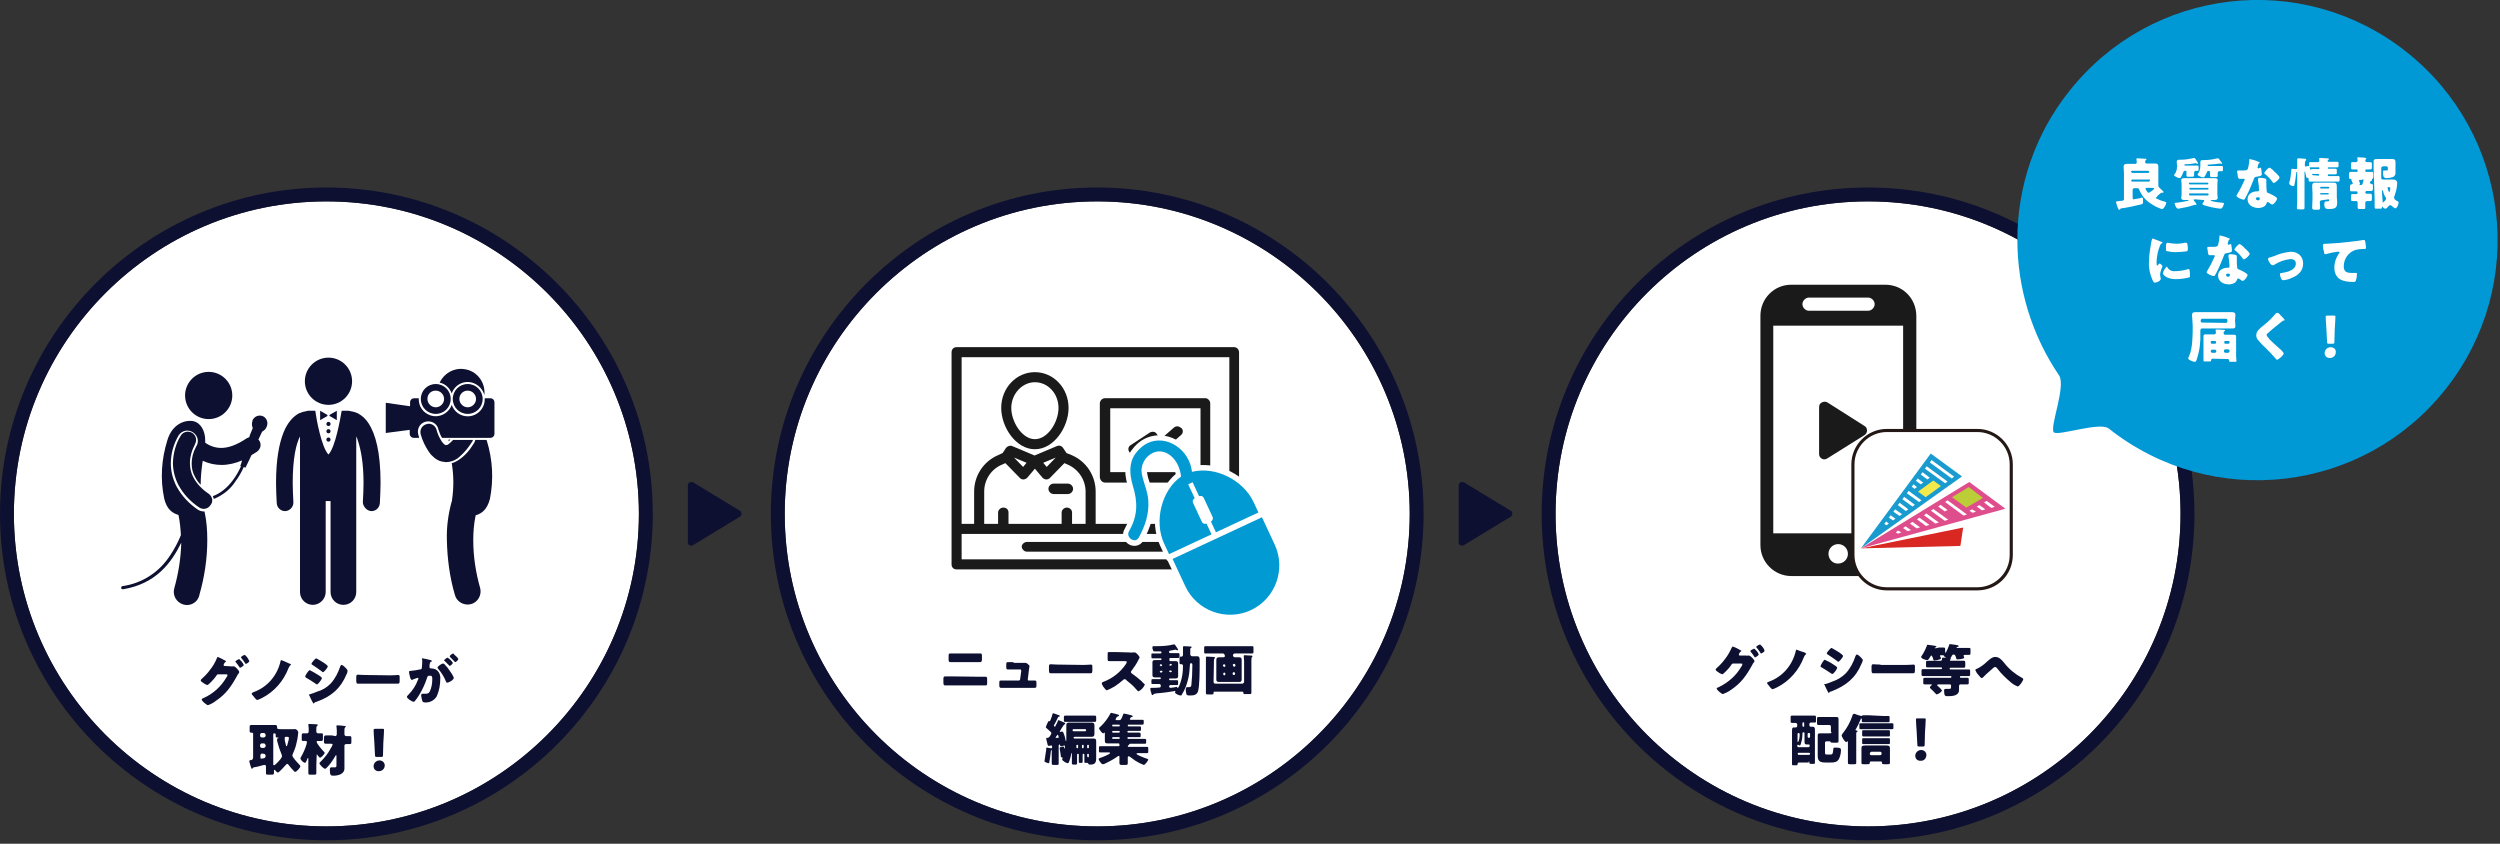 <?xml version="1.0" encoding="utf-8"?>
<!-- Generator: Adobe Illustrator 22.1.0, SVG Export Plug-In . SVG Version: 6.00 Build 0)  -->
<svg version="1.1" id="レイヤー_1" xmlns="http://www.w3.org/2000/svg" xmlns:xlink="http://www.w3.org/1999/xlink" x="0px"
	 y="0px" viewBox="0 0 720 243" style="enable-background:new 0 0 720 243;" xml:space="preserve">
<rect x="0" y="0" width="720" height="243" fill="#333333" stroke="none"/>
<style type="text/css">
	.st0{fill:#FFFFFF;}
	.st1{fill:none;stroke:#0D1031;stroke-width:4;}
	.st2{fill:#0D1031;}
	.st3{fill:#1A1A1A;}
	.st4{fill:#231815;}
	.st5{fill:#D82821;}
	.st6{fill:#199BD0;}
	.st7{fill:#DF4E8C;}
	.st8{fill:#BBCE37;}
	.st9{fill:#F5EA4B;}
	.st10{fill:#019AD3;}
	.st11{fill:#0099D6;}
</style>
<g id="グループ_231" transform="translate(-878 -671)">
	<g id="楕円形_10" transform="translate(882 675)">
		<circle class="st0" cx="534" cy="144" r="90"/>
		<circle class="st1" cx="534" cy="144" r="92"/>
	</g>
	<path id="パス_482_1_" class="st2" d="M1379.1,859.8c-0.2,0-0.3-0.1-0.3-0.3c0.1-0.4,0.3-0.7,0.6-0.9c0,0,0.1-0.1,0.1-0.1
		c0-0.1-0.2-0.2-0.3-0.3c-0.1,0-0.3-0.1-0.6-0.3c-0.5-0.3-1-0.5-1.6-0.7c-0.1,0-0.2,0.3-0.3,0.4c-0.5,1.1-1.1,2.2-1.9,3.2
		c-0.7,1-1.6,1.9-2.5,2.7c-0.1,0.1-0.1,0.2-0.2,0.3c0,0.1,0.1,0.3,0.2,0.4c0.5,0.4,1.1,0.8,1.7,1c0.2,0,0.8-0.6,1.1-0.9
		c0-0.1,0.1-0.1,0.1-0.1c0.4-0.4,1.1-1.2,1.4-1.7c0.1-0.2,0.3-0.4,0.5-0.4h2.3c0.2,0,0.4,0,0.4,0.2c-0.1,0.3-0.1,0.5-0.3,0.7
		c-1.5,2.6-3.8,4.6-6.5,5.9c-0.3,0.1-0.6,0.2-0.6,0.4c0,0.2,0.4,0.6,0.6,0.8c0.3,0.2,0.9,0.8,1.2,0.8c0.8-0.3,1.6-0.7,2.3-1.2
		c3-2,4.5-4.2,6.2-7.3c0.1-0.3,0.3-0.5,0.4-0.6c0.1-0.1,0.2-0.3,0.2-0.4c0-0.3-1.1-1.6-1.6-1.6c-0.1,0-0.1,0-0.2,0
		c-0.2,0-0.4,0.1-0.6,0H1379.1z M1384.9,856.6c-0.2,0-1.1,0.5-1.1,0.7c0,0.1,0,0.1,0.1,0.2c0.4,0.5,0.8,1,1.1,1.5
		c0,0.1,0.1,0.2,0.2,0.2c0.2,0,1-0.5,1-0.8C1386,857.7,1385.5,857.1,1384.9,856.6z M1383.2,857.8c-0.1,0-1.1,0.5-1.1,0.7
		c0,0.1,0.1,0.1,0.1,0.2c0.4,0.5,0.8,1,1.1,1.5c0,0.1,0.1,0.1,0.2,0.1c0.1,0,1-0.5,1-0.8C1384.3,858.8,1383.8,858.3,1383.2,857.8z
		 M1395.4,858.1c-0.1,0-0.2,0.2-0.2,0.3c-0.9,4.1-3.8,7.5-7.7,8.9c-0.5,0.2-0.6,0.3-0.6,0.4s0.2,0.4,0.4,0.6
		c0.2,0.3,0.9,1.2,1.2,1.2c0.5-0.2,0.9-0.3,1.4-0.6c3.5-1.8,6.2-4.9,7.6-8.6c0.2-0.4,0.3-0.6,0.5-0.8c0.1,0,0.2-0.1,0.2-0.2
		c0-0.1-0.4-0.3-0.5-0.4C1396.9,858.7,1396.2,858.4,1395.4,858.1z M1405.5,857.6c-0.3,0-1.4,1.3-1.4,1.6c0,0.1,0.2,0.3,0.3,0.3
		c0.9,0.6,1.8,1.2,2.6,1.8c0.1,0.1,0.3,0.3,0.4,0.3c0.3,0,1.4-1.3,1.4-1.7c0-0.2-0.8-0.8-1.1-1C1407,858.5,1406.3,858,1405.5,857.6
		L1405.5,857.6z M1402.3,862.9c0,0.1,0.2,0.2,0.3,0.3c0.9,0.5,1.8,1.1,2.7,1.7c0.1,0.1,0.3,0.2,0.4,0.2c0.4,0,1.4-1.4,1.4-1.8
		c0-0.3-0.9-0.8-1.2-1c-0.7-0.5-1.5-0.9-2.4-1.3C1403.2,861.1,1402.3,862.6,1402.3,862.9z M1403.4,868.1c0,0.1,0,0.2,0.1,0.2
		c0.2,0.4,0.5,1.2,0.8,1.7c0.1,0.1,0.3,0.6,0.4,0.6c0.1,0,0.1,0,0.1-0.1c0.2-0.3,0.2-0.3,0.7-0.4c4.1-1.6,6.9-3.8,8.6-7.9
		c0.2-0.3,0.3-0.7,0.4-1.1c0-0.2-0.6-0.8-0.8-1c-0.2-0.2-0.7-0.6-0.9-0.6c-0.2,0-0.3,0.2-0.4,0.4c-0.6,1.8-1.5,3.6-2.8,5
		c-1.1,1.1-2.4,1.9-3.9,2.4c-0.4,0.2-1.6,0.6-1.9,0.7C1403.6,867.9,1403.4,868,1403.4,868.1L1403.4,868.1z M1419.6,862.4
		c-1,0-1.9-0.1-2.1-0.1c-0.4,0-0.5,0.2-0.5,0.7v0.7c0,0.8,0,1.2,0.5,1.2c0.6,0,1.3,0,2,0h7.4c0.7,0,1.4,0,2.1,0
		c0.5,0,0.5-0.3,0.5-1.2V863c0-0.5-0.1-0.6-0.5-0.6c-0.1,0-1.2,0.1-2.1,0.1H1419.6z M1435.5,857.7c-0.2,0-0.3,0-0.3-0.1
		c0-0.1,0.1-0.1,0.1-0.1c0.2-0.1,0.4-0.1,0.4-0.2c0-0.3-0.4-0.3-1-0.4c-0.2,0-1.4-0.2-1.5-0.2c-0.1,0-0.2,0-0.2,0.1
		c-0.4,1.1-0.9,2.1-1.5,3c-0.1,0.1-0.2,0.2-0.2,0.4c0,0.5,1.3,0.9,1.7,0.9c0.3,0,0.4-0.1,1-1.1c0-0.1,0.1-0.2,0.2-0.2
		c0.3,0,0.5,0.8,0.6,1.1c0,0.2,0,0.3,0.3,0.3c0.3,0,1.9-0.2,1.9-0.6c0-0.2-0.1-0.3-0.2-0.5c0,0-0.1-0.1-0.1-0.2
		c0-0.1,0.1-0.2,0.2-0.2c1,0,1,0.1,1,0.2c0,0.1,0,0.2,0.3,0.3c0,0,0.2,0.1,0.2,0.1c0,0.1-0.1,0.1-0.1,0.1c-0.1,0-0.2,0-0.2,0
		c-0.1,0-0.2,0-0.4,0c-0.2,0-0.4,0-0.4,0.2c0,0.1,0,0.1,0,0.2c0,0,0,0.1,0,0.1c0,0.2-0.2,0.4-0.4,0.4h-1.9c-0.6,0-1.3,0-1.9,0
		c-0.4,0-0.4,0.2-0.4,0.6v0.7c0,0.5,0,0.6,0.4,0.6c0.6,0,1.3,0,1.9,0h2.1c0.1,0,0.2,0.1,0.2,0.2v0.1c0,0.1-0.1,0.2-0.2,0.2h-3.3
		c-0.7,0-1.3,0-2,0c-0.4,0-0.4,0.2-0.4,0.6v0.8c0,0.4,0,0.6,0.4,0.6c0.7,0,1.4,0,2,0h6c0.2,0,0.2,0.1,0.2,0.3c0,0.1-0.1,0.2-0.2,0.2
		h-5.6c-0.6,0-1.2,0-1.9,0c-0.4,0-0.4,0.2-0.4,0.7v0.6c0,0.5,0,0.6,0.5,0.6c0.3,0,0.8,0,1.5,0h0.3c0.1,0,0.2,0,0.2,0.1
		c0,0.1-0.1,0.1-0.2,0.2c-0.1,0.1-0.4,0.4-0.4,0.6c0,0.1,0.1,0.2,0.2,0.3c0.5,0.5,1.1,1,1.5,1.5c0.1,0.1,0.2,0.2,0.3,0.2
		c0.6-0.2,1.2-0.6,1.5-1.1c0-0.2-1-1.2-1.2-1.3c-0.1-0.1-0.2-0.2-0.2-0.3c0-0.1,0.2-0.2,0.3-0.2h3.3c0.3,0,0.5,0.2,0.4,0.5
		c0,0,0,0,0,0c0,0.7,0,0.8-0.6,0.8c-0.3,0-0.7,0-1,0c-0.3,0-0.4,0.2-0.4,0.4c0,1.6,0.3,1.7,0.9,1.7c1.3,0,3.4,0,3.4-1.8
		c0-0.4,0-0.7,0-1.1c0-0.3,0.2-0.5,0.4-0.5c0,0,0.1,0,0.1,0c0.6,0,1.2,0,1.9,0c0.4,0,0.4-0.2,0.4-0.6v-0.7c0-0.4,0-0.6-0.4-0.6
		c-0.6,0-1.3,0-1.9,0c-0.1,0-0.2,0-0.2-0.1c0,0,0,0,0-0.1c0,0,0-0.1,0-0.1c0,0,0,0,0-0.1c0-0.1,0.1-0.1,0.2-0.1h0.3c0.7,0,1.3,0,2,0
		c0.4,0,0.4-0.2,0.4-0.6v-0.7c0-0.5,0-0.6-0.4-0.6c-0.7,0-1.3,0-2,0h-3.3c-0.1,0-0.2-0.1-0.2-0.2v-0.1c0-0.1,0.1-0.2,0.2-0.2h2
		c0.6,0,1.2,0,1.9,0c0.4,0,0.4-0.2,0.4-0.7V862c0-0.6-0.1-0.7-0.4-0.7c-0.6,0-1.2,0-1.9,0h-1.9c-0.1,0-0.2,0-0.2-0.2
		c0-0.1,0.1-0.1,0.1-0.2c0.1,0,0.1-0.1,0.1-0.2c0-0.1,0-0.1,0-0.2c0-0.1,0-0.1,0.1-0.2c0.1-0.1,0.2-0.3,0.2-0.4
		c0.1-0.2,0.3-0.4,0.5-0.4c0.5,0,0.6,0.4,0.8,1.1c0,0.2,0.1,0.3,0.3,0.3c0.3,0,2-0.1,2-0.5c0-0.1-0.1-0.2-0.1-0.3
		c0-0.1-0.1-0.2-0.1-0.3c0-0.1,0.2-0.2,0.4-0.2c0.4,0,0.8,0,1.2,0c0.4,0,0.4-0.2,0.4-0.6v-0.8c0-0.5,0-0.6-0.4-0.6
		c-0.4,0-0.9,0-1.4,0h-2c-0.1,0-0.2,0-0.2-0.1c0-0.2,0.2-0.2,0.3-0.2c0.2,0,0.3-0.1,0.3-0.2c0-0.3-0.5-0.3-1-0.4
		c-0.2,0-1.4-0.2-1.5-0.2c-0.2,0-0.2,0.1-0.2,0.2c-0.1,0.3-0.9,2.3-1.1,2.3c-0.1,0-0.1-0.1-0.1-0.2v-0.8c0-0.3,0-0.5-0.4-0.5
		c-0.4,0-0.9,0-1.4,0L1435.5,857.7z M1452.6,860.2c-0.8,0-1.5,0.6-2.4,1.4c-0.8,0.8-1.8,1.5-2.8,2c0,0-0.1,0-0.1,0
		c-0.2,0.1-0.4,0.2-0.4,0.4c0.2,0.5,0.5,1,0.9,1.4c0.2,0.2,0.7,0.9,0.9,0.9c0.1,0,0.3-0.1,0.4-0.2c0.3-0.3,0.6-0.6,0.9-0.9
		c0.6-0.5,1.2-1.1,1.8-1.6c0.2-0.2,0.5-0.5,0.8-0.5c0.3,0,0.4,0.2,0.6,0.4c1.1,1.5,2.5,2.8,3.9,4c0.6,0.5,1.2,0.9,2,1.2
		c0.5,0,1.6-1.7,1.6-2.1c0-0.2-0.2-0.3-0.4-0.4c-2-1.1-3.7-2.5-5.1-4.3C1454.4,860.9,1453.7,860.2,1452.6,860.2z M1405.5,881.8
		c0,0.2-0.2,0.4-0.4,0.4c0,0,0,0,0,0h-1.7c-0.4,0-0.8,0-1.2,0c-0.5,0-0.7,0.1-0.7,0.6c0,0.3,0,0.6,0,1v3.7c0,0.4,0,0.8,0,1.2
		c0,1.6,0.8,1.9,2.2,1.9h1.7c0.9,0,1.7-0.1,2.2-1c0.4-0.8,0.6-1.7,0.6-2.6c0-0.4-0.1-0.7-1.6-0.7c-0.5,0-0.5,0.1-0.6,0.3
		c-0.1,1.2-0.1,1.7-0.8,1.7h-1.2c-0.4,0-0.4-0.2-0.4-0.9v-2.5c0-0.2,0.2-0.4,0.4-0.4c0,0,0,0,0,0h0.8c0.2,0,0.4,0,0.4,0.2
		c0.1,0.2,0.2,0.2,1,0.2h0.5c0.6,0,0.8,0,0.8-0.5c0-0.8,0-1.6,0-2.4v-2.3c0-0.5,0-1,0-1.5c0-0.5-0.1-0.7-0.6-0.7c-0.4,0-0.8,0-1.2,0
		h-2.5c-0.5,0-1,0-1.5,0c-0.4,0-0.4,0.2-0.4,0.7v0.9c0,0.4,0,0.7,0.4,0.7c0.5,0,1,0,1.5,0h1.7c0.2,0,0.4,0.2,0.4,0.4c0,0,0,0,0,0
		V881.8z M1397.4,880.3c-0.1,0-0.3-0.1-0.3-0.2c0,0,0,0,0,0v-0.8c0-0.1,0.1-0.3,0.2-0.3c0,0,0,0,0,0h0c0.1,0,0.3,0.1,0.3,0.2
		c0,0,0,0,0,0v0.8C1397.7,880.2,1397.6,880.3,1397.4,880.3C1397.5,880.3,1397.5,880.3,1397.4,880.3L1397.4,880.3z M1395.7,888.1
		c0-0.1,0.1-0.3,0.3-0.3h3c0.1,0,0.3,0.1,0.3,0.2c0,0,0,0,0,0v0.1c0,0.1-0.1,0.3-0.3,0.3h-3c-0.1,0-0.2-0.1-0.3-0.3V888.1z
		 M1396,882.1c0.1,0,0.2,0.1,0.3,0.2c0,0,0,0,0,0c0,0.5,0,1-0.1,1.4c0,0.1-0.2,1-0.4,1c-0.1,0-0.1-0.1-0.1-0.3v-2.1
		C1395.7,882.2,1395.8,882.1,1396,882.1L1396,882.1z M1397.7,883.3c0,0.5,0,0.9,0,1.4c0,0.6,0.3,0.7,0.6,0.7c0.2,0,0.4,0,0.6,0
		c0.2,0,0.3,0.1,0.3,0.3v0.1c0,0.2-0.2,0.4-0.4,0.4h-2.8c-0.2,0-0.4-0.2-0.4-0.4c0-0.1,0-0.3,0.2-0.3c0,0,0.1,0,0.1,0
		c0.1,0.1,0.3,0.2,0.4,0.2c0.2,0,0.4-0.5,0.4-0.7c0.3-0.9,0.4-1.8,0.4-2.7v-0.1c0-0.1,0.1-0.3,0.2-0.3c0,0,0,0,0,0h0.1
		c0.1,0,0.3,0.1,0.3,0.2c0,0,0,0,0,0V883.3z M1399,882.1c0.1,0,0.3,0.1,0.3,0.2c0,0,0,0,0,0v0.9c0,0.1-0.1,0.3-0.3,0.3h-0.1
		c-0.1,0-0.3-0.1-0.3-0.3v-0.9C1398.6,882.2,1398.7,882.1,1399,882.1C1398.9,882.1,1398.9,882.1,1399,882.1L1399,882.1z
		 M1398.9,890.3c0.2,0,0.2,0.1,0.2,0.2v0.1c0,0.3,0.1,0.4,0.5,0.4h0.6c0.4,0,0.5,0,0.5-0.4c0-0.6,0-1.3,0-1.9v-6c0-0.5,0-1,0-1.6
		c0-0.4-0.1-0.8-0.6-0.8c-0.2,0-0.5,0-0.6,0c-0.2,0-0.4-0.2-0.4-0.4v-0.4c0-0.2,0.2-0.4,0.4-0.4c0,0,0,0,0,0c0.4,0,0.7,0,1.1,0
		c0.4,0,0.4-0.1,0.4-0.5v-0.9c0-0.4,0-0.6-0.4-0.6c-0.6,0-1.2,0-1.9,0h-2.7c-0.6,0-1.3,0-1.9,0c-0.4,0-0.4,0.1-0.4,0.6v0.9
		c0,0.4,0,0.6,0.4,0.6c0.3,0,0.7,0,1,0c0.2,0,0.4,0.1,0.5,0.4c0,0,0,0,0,0.1v0.4c0,0.2-0.2,0.4-0.4,0.4c-0.1,0-0.3,0-0.5,0
		c-0.3,0-0.6,0-0.6,0.8c0,0.5,0,1,0,1.6v5.9c0,0.7,0,1.5,0,2.2c0,0.4,0.1,0.4,0.5,0.4h0.6c0.3,0,0.5,0,0.5-0.3
		c0-0.2,0.1-0.5,0.4-0.5H1398.9z M1421.9,885.3c0.4,0,0.4-0.1,0.4-0.5v-0.7c0-0.4,0-0.5-0.4-0.5c-0.5,0-1,0-1.5,0h-4.2
		c-0.5,0-1,0-1.5,0c-0.4,0-0.4,0.1-0.4,0.5v0.7c0,0.4,0,0.5,0.4,0.5c0.5,0,1,0,1.5,0h4.2C1420.9,885.3,1421.4,885.3,1421.9,885.3z
		 M1421.9,883.1c0.4,0,0.4-0.1,0.4-0.6v-0.7c0-0.4,0-0.5-0.4-0.5c-0.5,0-1,0-1.5,0h-4.2c-0.5,0-1,0-1.5,0c-0.4,0-0.4,0.1-0.4,0.5
		v0.7c0,0.4,0,0.6,0.4,0.6c0.5,0,1,0,1.5,0h4.2C1420.9,883.1,1421.4,883.1,1421.9,883.1z M1422.9,881c0.4,0,0.4-0.1,0.4-0.5v-0.7
		c0-0.4,0-0.5-0.4-0.5c-0.5,0-1.1,0-1.6,0h-5.8c-0.5,0-1.1,0-1.6,0c-0.4,0-0.4,0.1-0.4,0.5v0.7c0,0.4,0,0.5,0.4,0.5
		c0.5,0,1.1,0,1.6,0h5.8C1421.8,881,1422.4,881,1422.9,881z M1416.5,888c0-0.2,0.2-0.4,0.4-0.5c0,0,0,0,0,0h2.6
		c0.2,0,0.4,0.2,0.4,0.4v0.2c0,0.2-0.2,0.4-0.4,0.4h-2.6c-0.2,0-0.4-0.2-0.4-0.4c0,0,0,0,0,0V888z M1419.7,890.3
		c0.2,0,0.3,0.1,0.3,0.3v0.1c0,0.4,0.3,0.4,0.9,0.4h0.6c0.6,0,0.8,0,0.8-0.4c0-0.5,0-1,0-1.5v-1.5c0-0.4,0-0.8,0-1.2
		c0-0.7-0.4-0.8-1-0.8c-0.5,0-0.9,0-1.4,0h-3.4c-0.4,0-0.9,0-1.4,0c-0.6,0-1,0.1-1,0.8c0,0.4,0,0.8,0,1.2v1.5c0,0.5,0,1.1,0,1.5
		c0,0.4,0.2,0.4,0.8,0.4h0.6c0.8,0,1,0,1-0.4c0,0,0-0.1,0-0.1c0-0.3,0.2-0.3,0.3-0.3L1419.7,890.3z M1416.2,877c-0.5,0-1,0-1.5,0
		c-0.1,0-0.3,0-0.4,0.1c-0.1,0.1-0.2,0.1-0.3,0.1c-0.6-0.2-1.2-0.3-1.8-0.6c-0.1,0-0.2,0-0.3,0c-0.3,0-0.3,0.3-0.4,0.5
		c-0.6,1.8-1.5,3.5-2.7,5c-0.2,0.3-0.4,0.5-0.4,0.7c0,0.4,0.9,1.9,1.3,1.9c0.1,0,0.2,0,0.2-0.1c0,0,0.1-0.1,0.2-0.1
		c0.1,0,0.1,0.1,0.1,0.3v3.7c0,0.7,0,1.5,0,2.2c0,0.4,0.2,0.4,0.7,0.4h1c0.5,0,0.7,0,0.7-0.4c0-0.8,0-1.5,0-2.2v-6.2
		c0-0.2,0-0.4,0.2-0.5c0.1-0.1,0.2-0.1,0.2-0.2c0-0.1-0.1-0.2-0.3-0.2c-0.1,0-0.3-0.1-0.3-0.2c0-0.1,0-0.2,0.1-0.2
		c0.4-0.7,1-1.9,1.3-2.7c0-0.1,0.2-0.4,0.3-0.4c0.1,0,0.1,0.1,0.1,0.3v0.1c0,0.5,0,0.7,0.4,0.7c0.5,0,1,0,1.5,0h4.2c0.5,0,1,0,1.5,0
		c0.4,0,0.4-0.1,0.4-0.6v-0.7c0-0.4,0-0.5-0.4-0.5c-0.5,0-1,0-1.5,0L1416.2,877z M1431.8,886c0.4,0,0.5-0.1,0.5-0.5l0.1-3.6
		c0.1-1.2,0.2-3.4,0.2-3.7c0-0.3-0.1-0.3-0.4-0.3h-2c-0.4,0-0.4,0.1-0.4,0.3c0,0.3,0.1,2.5,0.2,3.5l0.2,3.8c0,0.4,0.1,0.5,0.5,0.5
		H1431.8z M1431.3,887c-0.9,0-1.6,0.7-1.7,1.5c0,0.1,0,0.1,0,0.2c0,0.8,0.6,1.4,1.4,1.4c0,0,0.1,0,0.1,0c0.9,0.1,1.6-0.6,1.7-1.5
		c0-0.1,0-0.1,0-0.2C1432.8,887.7,1432.2,887,1431.3,887C1431.3,887,1431.3,887,1431.3,887z"/>
	<g id="グループ_261" transform="translate(941 699)">
		<g id="グループ_253">
			<path id="パス_450" class="st3" d="M485.1,125.6h-37.4V65.8h37.4V125.6z M463.3,87.9l10.7,6.8c0.2,0.1,0.4,0.3,0.5,0.5
				c0.4,0.7,0.2,1.6-0.5,2.1l-10.7,6.7c-0.3,0.2-0.6,0.3-0.9,0.3c-0.8,0-1.5-0.7-1.5-1.5V89.2l0,0c0-0.3,0.1-0.6,0.2-0.8
				C461.7,87.7,462.6,87.5,463.3,87.9C463.3,87.9,463.3,87.9,463.3,87.9L463.3,87.9z M458,61.5c-1,0-1.9-0.9-1.9-1.9
				c0-1,0.9-1.9,1.9-1.9h17c1,0,1.9,0.9,1.9,1.9c0,1-0.9,1.9-1.9,1.9l0,0H458z M480,54h-27.1c-2.4,0-4.6,0.9-6.3,2.6
				c-1.7,1.7-2.6,4-2.6,6.3V129c0,4.9,4,8.9,8.9,8.9H480c2.4,0,4.6-1,6.3-2.6c1.7-1.7,2.6-3.9,2.6-6.3V63C488.9,58,485,54,480,54
				C480,54,480,54,480,54z M463.6,131.5c0-1.6,1.3-2.8,2.8-2.8c1.6,0,2.8,1.3,2.8,2.8c0,1.6-1.3,2.8-2.8,2.8l0,0
				C464.9,134.4,463.6,133.1,463.6,131.5z"/>
		</g>
		<g id="グループ_260" transform="translate(26.191 41.529)">
			<g id="グループ_256">
				<g id="グループ_255">
					<g id="グループ_254">
						<path id="パス_451" class="st0" d="M490.1,90.3c0,5.4-4.4,9.8-9.8,9.8h-26.1c-5.4,0-9.8-4.4-9.8-9.8V64.2
							c0-5.4,4.4-9.8,9.8-9.8h26.1c5.4,0,9.8,4.4,9.8,9.8V90.3z"/>
						<path id="パス_452" class="st4" d="M480.3,100.5h-26.1c-5.6,0-10.2-4.6-10.2-10.2V64.2c0-5.6,4.6-10.2,10.2-10.2h26.1
							c5.6,0,10.2,4.6,10.2,10.2v26.1C490.5,96,486,100.5,480.3,100.5z M454.2,54.9c-5.1,0-9.3,4.2-9.3,9.3v26.1
							c0,5.1,4.2,9.3,9.3,9.3h26.1c5.1,0,9.3-4.2,9.3-9.3V64.2c0-5.1-4.2-9.3-9.3-9.3H454.2z"/>
					</g>
				</g>
			</g>
			<path id="パス_453" class="st5" d="M476.2,82.4l-0.8,5.3l-28.6,0.7L476.2,82.4z"/>
			<g id="グループ_257" transform="translate(2.762 7.083)">
				<path id="パス_454" class="st6" d="M464.1,54L444,81.3l29.1-20.7L464.1,54z"/>
				<path id="パス_455" class="st7" d="M444,81.3l31.2-19.1l10.4,7.7L444,81.3z"/>
			</g>
			<g id="グループ_259" transform="translate(9.495 8.955)">
				<g id="グループ_258">
					<path id="パス_456" class="st0" d="M452.7,62.3l0.7-0.5l-1-0.8l-0.5,0.7L452.7,62.3z"/>
					<path id="パス_457" class="st0" d="M454.5,61l0.7-0.5l-1.6-1.2l-0.5,0.7L454.5,61z"/>
					<path id="パス_458" class="st0" d="M454,66.1l0.7-0.5l-3.7-2.7l-0.5,0.7L454,66.1z"/>
					<path id="パス_459" class="st0" d="M463.4,59.3l0.7-0.5l-6.5-4.8l-0.5,0.7L463.4,59.3z"/>
					<path id="パス_460" class="st0" d="M461.5,60.7l0.7-0.5l-6-4.4l-0.5,0.7L461.5,60.7z"/>
					<path id="パス_461" class="st0" d="M456.4,59.6l0.7-0.5l-2.1-1.6l-0.5,0.7L456.4,59.6z"/>
					<path id="パス_462" class="st0" d="M452.1,67.4l0.7-0.5l-3.1-2.3l-0.5,0.7L452.1,67.4z"/>
					<path id="パス_463" class="st0" d="M448,74.3l-0.7,0.5l0.6,0.4l1-0.3L448,74.3z"/>
					<path id="パス_464" class="st0" d="M450.1,73.1l-0.7,0.5l1.3,0.9l1-0.3L450.1,73.1z"/>
					<path id="パス_465" class="st0" d="M448.4,70.1l0.7-0.5l-2-1.4l-0.5,0.7L448.4,70.1z"/>
					<path id="パス_466" class="st0" d="M450.2,68.7l0.7-0.5l-2.5-1.9l-0.5,0.7L450.2,68.7z"/>
					<path id="パス_467" class="st0" d="M446.5,71.4l0.7-0.5l-1.4-1l-0.5,0.7L446.5,71.4z"/>
					<path id="パス_468" class="st0" d="M444.6,72.8l0.7-0.5l-0.8-0.6l-0.5,0.7L444.6,72.8z"/>
					<path id="パス_469" class="st0" d="M452.1,71.8l-0.7,0.5l1.9,1.4l1-0.3L452.1,71.8z"/>
					<path id="パス_470" class="st0" d="M454.1,70.6l-0.7,0.5L456,73l1-0.3L454.1,70.6z"/>
					<path id="パス_471" class="st0" d="M469.3,68.2l-0.8,0.4l0.9,0.6l1-0.3L469.3,68.2z"/>
					<path id="パス_472" class="st0" d="M473.5,65.8l-0.8,0.4l2.1,1.6l1-0.3L473.5,65.8z"/>
					<path id="パス_473" class="st0" d="M471.4,67l-0.8,0.4l1.5,1.1l1-0.3L471.4,67z"/>
					<path id="パス_474" class="st0" d="M462.2,65.6l-0.7,0.5l5.3,3.9l1-0.3L462.2,65.6z"/>
					<path id="パス_475" class="st0" d="M460.2,66.9l-0.7,0.5l1.9,1.4l0.8-0.4L460.2,66.9z"/>
					<path id="パス_476" class="st0" d="M456.1,69.4l-0.7,0.5l3.3,2.4l1-0.3L456.1,69.4z"/>
					<path id="パス_477" class="st0" d="M458.1,68.1l-0.7,0.5l4,2.9l1-0.3L458.1,68.1z"/>
				</g>
				<path id="パス_478" class="st8" d="M470.4,66.1l2-1.2l-4.1-3.1l-4.8,2.9l4.1,3L470.4,66.1z"/>
				<path id="パス_479" class="st9" d="M456.2,61.3l-2.5,1.8l2.2,1.6l4.4-3.2l-2.2-1.6L456.2,61.3z"/>
			</g>
		</g>
	</g>
</g>
<g id="グループ_2" transform="translate(-434 -617)">
	<g id="グループ_230">
		<g id="楕円形_9" transform="translate(660 675)">
			<circle class="st0" cx="90" cy="90" r="90"/>
			<path class="st2" d="M90,184c-51.8,0-94-42.2-94-94S38.2-4,90-4s94,42.2,94,94S141.8,184,90,184z M90,0C40.4,0,0,40.4,0,90
				s40.4,90,90,90s90-40.4,90-90S139.6,0,90,0z"/>
		</g>
		<path id="パス_482" class="st2" d="M708.6,805.2c-0.3,0-0.6,0-0.9,0c-0.4,0-0.5,0.1-0.5,0.7v0.9c0,0.6,0,0.9,0.6,0.9
			c0.7,0,1.4,0,2.1,0h4.2c0.7,0,1.4,0,2.1,0c0.5,0,0.6-0.3,0.6-0.8v-1c0-0.6-0.1-0.7-0.5-0.7c-0.3,0-0.6,0-0.9,0L708.6,805.2z
			 M708.3,811.8c-0.7,0-1.9,0-2.1,0c-0.4,0-0.5,0.2-0.5,0.8v0.9c0,0.7,0.1,0.9,0.5,0.9c0.7,0,1.4,0,2.1,0h7.4c0.7,0,1.4,0,2.1,0
			c0.5,0,0.5-0.2,0.5-0.8v-1c0-0.6-0.1-0.7-0.5-0.7c-0.3,0-1.4,0-2.1,0L708.3,811.8L708.3,811.8z M725.9,807.7c-0.6,0-1.5,0-1.7,0
			c-0.3,0-0.4,0.2-0.4,0.7v0.7c0,0.5,0.1,0.7,0.4,0.7c0.5,0,1.1,0,1.7,0h1.8c0.2,0,0.4,0,0.4,0.3c0,0,0,0.2,0,0.3l-0.3,2.2
			c0,0.2-0.2,0.4-0.4,0.4h-3.5c-0.6,0-1.4,0-1.7,0c-0.3,0-0.4,0.1-0.4,0.6v0.7c0,0.4,0,0.8,0.5,0.8c0.3,0,1,0,1.6,0h6.4
			c0.6,0,1.1,0,1.7,0c0.5,0,0.5-0.3,0.5-0.8v-0.6c0-0.5-0.1-0.7-0.4-0.7c-0.6,0-1.2,0-1.7,0h-0.1c-0.2,0-0.3-0.1-0.3-0.3v0l0.3-2.5
			c0.1-1.1,0.2-1.1,0.2-1.3c0-0.2-0.1-0.3-0.2-0.4c-0.2-0.2-0.7-0.6-0.9-0.6c-0.1,0-0.2,0-0.2,0c-0.3,0-1,0-1.4,0H725.9z
			 M738.7,808.4c-1,0-1.9-0.1-2.1-0.1c-0.4,0-0.5,0.2-0.5,0.7v0.7c0,0.8,0,1.2,0.5,1.2c0.6,0,1.3,0,2,0h7.4c0.7,0,1.4,0,2.1,0
			c0.5,0,0.5-0.3,0.5-1.2V809c0-0.5-0.1-0.6-0.5-0.6c-0.1,0-1.2,0.1-2.1,0.1L738.7,808.4L738.7,808.4z M755.6,804.8
			c-0.7,0-1.5,0-2.2,0c-0.4,0-0.4,0.1-0.4,0.7v1.1c0,0.6,0,0.8,0.4,0.8c0.7,0,1.5,0,2.2,0h2.4c0.3,0,0.5,0,0.5,0.3
			c0,0.2-0.1,0.3-0.2,0.5c-1.6,2.4-3.9,4.2-6.6,5.2c-0.2,0.1-0.4,0.2-0.4,0.4c0.1,0.3,0.2,0.6,0.4,0.9c0.2,0.3,0.8,1.1,1.1,1.1
			c0.8-0.3,1.5-0.7,2.2-1.1c0.9-0.6,1.7-1.2,2.5-1.9c0.1-0.1,0.2-0.2,0.4-0.2c0.2,0,0.4,0.1,0.5,0.3c1,0.8,2,1.6,2.8,2.6
			c0,0,0.1,0.1,0.1,0.1c0.2,0.2,0.4,0.5,0.6,0.5c0.8-0.4,1.4-1,1.8-1.9c0-0.1,0-0.2-0.1-0.2c-0.1-0.1-0.7-0.6-0.8-0.8
			c-0.9-0.8-1.9-1.6-2.9-2.3c-0.1-0.1-0.2-0.2-0.2-0.3c0-0.1,0-0.2,0.1-0.3c0.8-1.1,1.6-2.2,2.2-3.5c0.1-0.2,0.2-0.3,0.2-0.5
			c0-0.2-0.9-1.4-1.4-1.4c-0.1,0-0.3,0-0.4,0c-0.4,0-0.7,0.1-1.1,0L755.6,804.8L755.6,804.8z M768.3,808.8c-0.1,0-0.2-0.1-0.3-0.2
			c0,0,0,0,0,0v0c0-0.1,0.1-0.2,0.2-0.3c0,0,0,0,0,0h0.2c0.1,0,0.2,0.1,0.3,0.3v0c0,0.1-0.1,0.2-0.3,0.3H768.3z M768.8,810.4
			c0,0.1-0.1,0.2-0.3,0.3h-0.2c-0.1,0-0.2-0.1-0.3-0.2c0,0,0,0,0,0v0c0-0.1,0.1-0.2,0.2-0.3c0,0,0,0,0,0h0.2
			C768.6,810.1,768.8,810.2,768.8,810.4L768.8,810.4z M771.2,810.1c0.1,0,0.2,0.1,0.3,0.2c0,0,0,0,0,0v0c0,0.1-0.1,0.2-0.2,0.3
			c0,0,0,0,0,0H771c-0.1,0-0.2-0.1-0.3-0.2c0,0,0,0,0,0v0c0-0.1,0.1-0.2,0.2-0.3c0,0,0,0,0,0H771.2z M770.8,808.5
			c0-0.1,0.1-0.2,0.2-0.3c0,0,0,0,0,0h0.2c0.1,0,0.2,0.1,0.3,0.2c0,0,0,0,0,0v0c0,0.1-0.1,0.2-0.2,0.3c0,0,0,0,0,0H771
			C770.9,808.8,770.8,808.7,770.8,808.5C770.8,808.6,770.8,808.6,770.8,808.5L770.8,808.5z M770.8,806.7c0-0.1,0.1-0.2,0.2-0.2h0
			h0.9c0.5,0,1,0,1.4,0c0.3,0,0.4-0.2,0.4-0.5v-0.4c0-0.3,0-0.5-0.4-0.5c-0.5,0-0.9,0-1.4,0H771c-0.2,0-0.3-0.1-0.3-0.3v0v-0.1
			c0-0.2,0.1-0.3,0.3-0.3c0.5-0.1,1.1-0.2,1.5-0.3c0.1,0,0.2,0,0.3,0.1c0.1,0,0.2,0.1,0.3,0.1c0.1,0,0.2-0.1,0.2-0.1
			c0-0.1-0.1-0.2-0.1-0.3c-0.1-0.1-0.6-1-0.8-1.2c0-0.1-0.1-0.1-0.2-0.1c-0.1,0-0.1,0-0.2,0c-1.6,0.4-3.2,0.5-4.9,0.5
			c-0.2,0-0.3,0-0.5,0h-0.4c-0.2,0-0.3,0.1-0.3,0.3c0,0.1,0,0.2,0,0.3c0,0.1,0,0.2,0.1,0.3c0.1,0.4,0.1,0.6,0.5,0.6h0.4
			c0.5,0,0.9,0,1.3,0c0.2,0,0.3,0.1,0.3,0.3c0,0.2-0.1,0.3-0.3,0.3h-0.9c-0.5,0-0.9,0-1.4,0c-0.3,0-0.3,0.1-0.3,0.5v0.4
			c0,0.3,0,0.5,0.3,0.5c0.5,0,1,0,1.4,0h1c0.1,0,0.2,0.1,0.2,0.2l0,0v0.1c0,0.2-0.1,0.2-0.3,0.2h-0.1c-0.5,0-0.9,0-1.4,0
			s-0.8,0.1-0.8,0.6c0,0.3,0,0.6,0,1v1.8c0,0.4,0,0.8,0,1c0,0.5,0.4,0.6,0.8,0.6s0.9,0,1.3,0h0.1c0.1,0,0.2,0,0.2,0.2v0.1
			c0,0.1-0.1,0.2-0.2,0.2h-0.8c-0.5,0-1,0-1.4,0c-0.3,0-0.3,0.2-0.3,0.5v0.4c0,0.3,0,0.5,0.3,0.5c0.5,0,1,0,1.4,0h0.6
			c0.2,0,0.4,0.2,0.4,0.4v0.2c0,0.2-0.1,0.4-0.3,0.4c-0.7,0.1-1.5,0.1-2.2,0.1h-0.3c-0.1,0-0.2,0.1-0.2,0.2c0,0,0,0,0,0
			c0,0.2,0,0.5,0.1,0.7c0,0.1,0,0.2,0.1,0.3c0.1,0.5,0.2,0.9,0.4,0.9c0.1,0,0.2-0.1,0.3-0.2c0-0.1,0.2-0.2,0.3-0.2
			c0.3-0.1,1.2-0.2,1.6-0.2c1.2-0.1,2.5-0.3,3.7-0.5c0.1,0,0.6-0.1,0.6-0.1c0,0,0.1,0,0.1,0.1c0,0,0,0.1,0,0.1
			c0,0.1-0.1,0.1-0.1,0.2c0,0.4,1.2,0.9,1.6,0.9c0.3,0,0.3-0.1,0.4-0.3c0.4-0.7,0.8-1.4,1.1-2.2c0.6-1.6,1-3.3,1.1-5
			c0-0.3,0.1-1,0.1-1.4c0-0.2,0.1-0.4,0.3-0.4c0.4,0,0.4,0.3,0.4,0.6c0,2-0.1,3.9-0.3,5.8c-0.1,0.4-0.3,0.5-0.7,0.5
			c-0.1,0-0.2,0-0.3,0c0,0-0.2,0-0.2,0c-0.3,0-0.4,0.3-0.4,0.6c0,0.3,0,0.7,0.1,1c0.1,0.7,0.2,0.8,1.1,0.8c1,0,1.9-0.1,2.3-1.1
			c0.5-1.5,0.5-6.2,0.5-7.9v-1.3c0-0.6-0.1-1-0.8-1c-0.5,0-0.9,0-1.4,0c-0.2,0-0.4-0.2-0.5-0.4c0,0,0-0.1,0-0.1v-1.5
			c0-0.2,0-0.3,0.2-0.4c0.1-0.1,0.2-0.1,0.2-0.2c0-0.2-0.2-0.2-0.3-0.2c-0.3,0-1.6-0.1-1.9-0.1c-0.2,0-0.3,0.1-0.3,0.3
			c0,0.1,0,1.1,0,1.8v0.4c0,0.4-0.3,0.5-0.4,0.5c-0.1,0-0.1,0-0.2,0c-0.3,0-0.4,0.1-0.4,0.5v1.2c0,0.3,0,0.5,0.4,0.5h0.2
			c0.2,0,0.4,0.2,0.4,0.5c0,1.6-0.2,3.2-0.7,4.7c-0.2,0.6-0.4,1.2-0.8,1.7c-0.1,0-0.1-0.1-0.1-0.1c0-0.1-0.1-0.3-0.2-0.3H773
			c-0.3,0.1-1.7,0.3-1.9,0.3c-0.2,0-0.4-0.2-0.4-0.4c0-0.2,0.2-0.4,0.4-0.4c0,0,0,0,0,0h0.5c0.5,0,1,0,1.4,0c0.3,0,0.3-0.2,0.3-0.5
			v-0.4c0-0.3,0-0.5-0.3-0.5c-0.5,0-1,0-1.4,0h-0.7c-0.1,0-0.2-0.1-0.2-0.2l0,0v-0.1c0-0.1,0.1-0.2,0.2-0.2l0,0h0.2
			c0.5,0,0.9,0,1.4,0c0.4,0,0.8-0.1,0.8-0.6c0-0.3,0-0.6,0-1v-1.8c0-0.4,0-0.7,0-1c0-0.5-0.4-0.6-0.8-0.6s-0.9,0-1.3,0h-0.2
			c-0.1,0-0.2-0.1-0.2-0.2l0,0L770.8,806.7z M783.6,808.3c0-0.2,0-0.5,0-0.7c0-0.3,0-0.7,0.2-1c0.1-0.1,0.1-0.1,0.1-0.2
			c0-0.2-0.2-0.2-0.5-0.2c-0.6,0-1.2-0.1-1.8-0.1c-0.1,0-0.3,0-0.3,0.2c0,0,0,0.1,0,0.1c0,0.3,0,0.6,0,0.9c0,0.3,0,0.7,0,0.9v6.2
			c0,0.8,0,1.5,0,2.2c0,0.4,0.1,0.4,1.1,0.4h0.6c0.4,0,0.5-0.1,0.5-0.4v-0.1c0-0.2,0.1-0.3,0.3-0.3h8c0.2,0,0.3,0.2,0.3,0.3
			c0,0.4,0.1,0.4,0.6,0.4h1c0.5,0,0.7,0,0.7-0.4c0-0.8,0-1.5,0-2.3v-6.8c0-0.5,0-1,0.2-1.2c0.1-0.1,0.1-0.1,0.1-0.2
			c0-0.2-0.2-0.2-0.5-0.2c-0.6,0-1.2-0.1-1.7-0.1c-0.1,0-0.3,0-0.3,0.2c0,0,0,0.1,0,0.1c0,0.4,0.1,0.8,0.1,1.3v6.1
			c0,0.2-0.2,0.4-0.5,0.5h-7.8c-0.2,0-0.5-0.2-0.5-0.5l0,0L783.6,808.3z M786.5,809c-0.1,0-0.2-0.1-0.3-0.2v0v-0.2
			c0-0.1,0.1-0.2,0.3-0.3h0.1c0.1,0,0.2,0.1,0.3,0.3v0.2c0,0.1-0.1,0.2-0.2,0.3c0,0,0,0,0,0L786.5,809z M786.9,811.2
			c0,0.1-0.1,0.2-0.2,0.3c0,0,0,0,0,0h-0.1c-0.1,0-0.2-0.1-0.3-0.2c0,0,0,0,0,0v-0.3c0-0.1,0.1-0.2,0.2-0.3c0,0,0,0,0,0h0.1
			c0.1,0,0.2,0.1,0.3,0.2c0,0,0,0,0,0V811.2z M789.4,810.6c0.1,0,0.2,0.1,0.3,0.2v0v0.3c0,0.1-0.1,0.2-0.2,0.3c0,0,0,0,0,0h-0.2
			c-0.1,0-0.2-0.1-0.3-0.2c0,0,0,0,0,0v-0.3c0-0.1,0.1-0.2,0.2-0.3c0,0,0,0,0,0L789.4,810.6z M789,808.5c0-0.1,0.1-0.2,0.3-0.3h0.2
			c0.1,0,0.2,0.1,0.3,0.3v0.2c0,0.1-0.1,0.2-0.2,0.3c0,0,0,0,0,0h-0.2c-0.1,0-0.2-0.1-0.3-0.2c0,0,0,0,0,0V808.5z M786.8,805.9
			c0,0.2-0.2,0.4-0.5,0.4h0c-0.4,0-0.8,0-1.2,0c-0.5,0-0.8,0.2-0.8,0.7c0,0.4,0,0.8,0,1.2v3.3c0,0.4,0,0.8,0,1.2
			c0,0.6,0.3,0.7,0.8,0.7c0.4,0,0.8,0,1.2,0h3.3c0.4,0,0.8,0,1.3,0c0.5,0,0.7-0.2,0.7-0.7c0-0.4,0-0.8,0-1.2v-3.3c0-0.4,0-0.8,0-1.2
			c0-0.6-0.3-0.7-0.8-0.7c-0.4,0-0.8,0-1.2,0c-0.2,0-0.4-0.2-0.5-0.4c0,0,0,0,0,0v-0.2c0-0.2,0.2-0.5,0.5-0.5l0,0h2.9
			c0.7,0,1.4,0,2.1,0c0.4,0,0.4-0.2,0.4-0.6v-0.9c0-0.5,0-0.6-0.4-0.6c-0.7,0-1.4,0-2.1,0h-9.2c-0.7,0-1.4,0-2.1,0
			c-0.4,0-0.4,0.2-0.4,0.6v0.9c0,0.5,0,0.6,0.4,0.6c0.7,0,1.4,0,2.1,0h2.9c0.2,0,0.5,0.2,0.5,0.5l0,0L786.8,805.9L786.8,805.9z
			 M742.4,823.1c-0.5,0-1.1,0-1.6,0c-0.4,0-0.4,0.2-0.4,0.6v0.7c0,0.4,0,0.5,0.4,0.5c0.5,0,1.1,0,1.7,0h5.2c0.5,0,1.1,0,1.6,0
			c0.4,0,0.4-0.2,0.4-0.6v-0.6c0-0.4,0-0.6-0.4-0.6c-0.5,0-1.1,0-1.6,0L742.4,823.1z M747.4,834.1c0.1,0,0.2,0.1,0.2,0.2v0.3
			c0,0.4,0,0.5-0.2,0.5s-0.3-0.2-0.3-0.4v-0.4c0-0.1,0.1-0.2,0.2-0.2H747.4z M747.3,832.5c-0.1,0-0.2-0.1-0.2-0.2v-0.6
			c0-0.1,0.1-0.2,0.2-0.2h0.1c0.1,0,0.2,0.1,0.2,0.2v0.6C747.6,832.4,747.5,832.5,747.3,832.5L747.3,832.5z M745.8,832.5
			c-0.1,0-0.2-0.1-0.2-0.2v-0.6c0-0.1,0.1-0.2,0.2-0.2l0,0h0.1c0.1,0,0.2,0.1,0.2,0.2v0.6C746.1,832.4,746,832.5,745.8,832.5
			L745.8,832.5z M744.2,832.5c-0.1,0-0.2-0.1-0.2-0.2v-0.6c0-0.1,0.1-0.2,0.2-0.2h0.1c0.1,0,0.2,0.1,0.2,0.2v0.6
			C744.5,832.4,744.4,832.5,744.2,832.5L744.2,832.5z M738.1,829.5c-0.1,0-0.1,0-0.1-0.1c0,0,0.5-0.8,0.6-0.8c0.2,0,0.3,0.7,0.3,0.7
			c0,0.2-0.1,0.2-0.3,0.2C738.4,829.5,738.3,829.5,738.1,829.5z M743.2,827.6c-0.2,0-0.3-0.1-0.3-0.3l0,0v0c0-0.2,0.1-0.3,0.3-0.3
			l0,0h3.3c0.2,0,0.3,0.1,0.3,0.3v0v0c0,0.2-0.1,0.3-0.3,0.3l0,0H743.2z M736.1,831.8c0.1,0,0.7-0.1,0.7-0.1c0.2,0,0.2,0.1,0.2,0.3
			v0.3c0,0.1,0,0.2-0.2,0.2c-0.1,0-0.1,0-0.2,0c-0.2,0-1-0.2-1.1-0.2c-0.2,0-0.2,0.1-0.2,0.6c0,0.2,0,0.4-0.1,0.7
			c-0.1,0.7-0.2,1.4-0.3,2.1c0,0.1-0.1,0.4-0.1,0.5c0,0.3,1,0.6,1.2,0.6s0.2-0.1,0.2-0.3c0.2-0.9,0.3-1.9,0.4-2.8
			c0-0.3,0.1-0.7,0.2-0.7c0.1,0,0.1,0.1,0.1,0.2v1.1c0,0.8,0,1.7,0,2.5c0,0.4,0.1,0.5,0.6,0.5h0.8c0.5,0,0.6,0,0.6-0.5
			c0-0.8,0-1.7,0-2.5v-2.5c0-0.2,0.1-0.4,0.2-0.4c0.1,0,0.2,0.1,0.2,0.2c0,0.2,0,0.3,0.3,0.3c0.3,0,0.6-0.1,0.9-0.2
			c0.1,0,0.2,0.1,0.2,0.2c0,0,0,0.7-0.1,0.7c-0.1,0-0.1-0.1-0.1-0.2c-0.1-0.3-0.1-0.4-0.3-0.4c-0.2,0-1,0.1-1,0.4c0,0.1,0,0.2,0,0.3
			c0.1,0.6,0.2,1.2,0.3,1.8c0,0.5,0,0.6,0.3,0.6c0.1,0,0.2,0,0.2,0.2c0,0,0,0.1,0,0.1c0,0.1-0.1,0.2-0.1,0.3c0,0.4,1.2,1.1,1.6,1.1
			c0.2,0,0.3-0.1,0.5-0.7c0.2-0.6,0.4-1.3,0.5-1.9c0-0.1,0-0.3,0.1-0.3s0.1,0.1,0.1,0.2v0.7c0,0.7,0,1.3,0,2c0,0.3,0.1,0.4,0.5,0.4
			h0.5c0.3,0,0.5,0,0.5-0.4c0-0.7,0-1.3,0-2v-0.5c0-0.1,0.1-0.2,0.2-0.2h0.1c0.1,0,0.2,0.1,0.2,0.2v0.2c0,0.6,0,1.2,0,1.9
			c0,0.3,0.1,0.3,0.3,0.3h0.4c0.3,0,0.4,0,0.4-0.3c0-0.6,0-1.2,0-1.9v-0.2c0-0.1,0.1-0.2,0.2-0.2h0.1c0.1,0,0.2,0.1,0.2,0.2l0,0v0.2
			c0,0.6,0,1.2,0,1.9c0,0.3,0.1,0.3,0.5,0.3h0.3c0.1,0,0.3,0,0.3,0.2c0.1,0.2,0.2,0.3,0.6,0.3c1.3,0,1.7-0.5,1.7-1.8
			c0-0.4,0-0.7,0-1.1v-2.4c0-0.5,0-1,0-1.5c0-0.6-0.3-0.7-0.8-0.7c-0.5,0-1,0-1.5,0h-2.2c-0.4,0-1,0-1.3,0c-0.1,0-0.4,0-0.5,0
			c-0.1,0-0.2-0.1-0.2-0.3c0-0.1,0.1-0.2,0.3-0.2h3.5c0.5,0,0.9,0,1.4,0c0.5,0,0.8-0.2,0.8-0.8c0-0.3,0-0.6,0-1v-0.5
			c0-0.4,0-0.7,0-1c0-0.7-0.4-0.8-0.8-0.8c-0.5,0-0.9,0-1.4,0h-3.7c-0.5,0-1,0-1.4,0c-0.6,0-0.8,0.2-0.8,0.8c0,0.5,0,1,0,1.5v1.3
			c0,0.5,0,1,0,1.5c0,0,0,0.2-0.1,0.2s-0.1-0.1-0.1-0.2c-0.1-0.3-0.1-0.6-0.2-0.9c-0.1-0.5-0.3-0.9-0.5-1.4c0-0.1-0.1-0.2-0.3-0.2
			c-0.2,0-0.3,0-0.5,0.1c0,0-0.1,0-0.1,0c0,0-0.1,0-0.1-0.1c0-0.1,0.9-1.6,1.1-1.8c0.1-0.2,0.2-0.2,0.3-0.3c0.1,0,0.2-0.1,0.2-0.2
			c0-0.2-0.3-0.3-0.5-0.4c-0.5-0.2-1-0.4-1.4-0.6c-0.2,0-0.2,0.2-0.3,0.4c-0.1,0.3-0.3,0.7-0.5,1c-0.1,0.3-0.2,0.5-0.3,0.5
			c-0.1,0-0.2-0.2-0.3-0.3c0-0.1,0.1-0.3,0.2-0.4c0.3-0.6,0.7-1.3,1-2c0-0.1,0.2-0.2,0.3-0.2c0,0,0.2,0,0.2-0.2s-0.3-0.3-0.5-0.3
			c-0.2-0.1-1.3-0.5-1.4-0.5c-0.1,0-0.2,0.2-0.2,0.3c-0.1,0.5-0.3,1-0.5,1.5c-0.2,0.5-0.2,0.5-0.4,0.5h-0.1c-0.1,0-0.2,0-0.2,0.1
			c-0.3,0.5-0.5,1-0.7,1.6c0,0.2,0.1,0.2,0.2,0.3c0.3,0.3,0.7,0.6,1,0.9l0.1,0.1c0.1,0.1,0.3,0.3,0.3,0.5c-0.1,0.3-0.3,0.7-0.5,0.9
			c-0.1,0.2-0.4,0.4-0.6,0.4c-0.2,0-0.4,0-0.4,0.2c0,0.1,0.2,1,0.3,1.3c0.1,0.6,0.2,0.8,0.4,0.8c0.1,0,0.2-0.1,0.3-0.2
			C735.9,831.8,736,831.8,736.1,831.8L736.1,831.8z M754.3,829.5c0-0.1,0.1-0.2,0.2-0.2c0,0,0,0,0,0h1.8c0.1,0,0.2,0.1,0.2,0.2v0.1
			c0,0.1-0.1,0.2-0.2,0.2l0,0h-1.8c-0.1,0-0.2-0.1-0.2-0.2C754.3,829.6,754.3,829.6,754.3,829.5L754.3,829.5L754.3,829.5z
			 M754.3,827.7c0-0.1,0.1-0.2,0.2-0.2l0,0h1.8c0.1,0,0.2,0.1,0.2,0.2v0.1c0,0.1-0.1,0.2-0.2,0.2l0,0h-1.8c-0.1,0-0.2-0.1-0.2-0.2
			C754.3,827.8,754.3,827.8,754.3,827.7L754.3,827.7z M754.3,825.9c0-0.1,0.1-0.2,0.2-0.2c0,0,0,0,0,0h1.8c0.1,0,0.2,0.1,0.2,0.2v0
			v0.1c0,0.1-0.1,0.2-0.2,0.2h0h-1.8c-0.1,0-0.2-0.1-0.2-0.2c0,0,0,0,0,0V825.9z M759.6,823.7C759.6,823.7,759.6,823.6,759.6,823.7
			c0.2-0.2,0.3-0.2,0.4-0.2c0.1,0,0.2,0,0.2-0.2c0-0.2-0.1-0.2-0.4-0.3c-0.2-0.1-2-0.5-2.1-0.5c-0.1,0-0.2,0.1-0.2,0.2
			c-0.5,1.2-0.6,1.7-1.1,1.7h-0.8c-0.1,0-0.3,0-0.3-0.2c0-0.1,0-0.2,0.1-0.3c0,0,0.1-0.1,0.1-0.2c0.1-0.2,0.2-0.3,0.5-0.4
			c0.1,0,0.3-0.1,0.3-0.2c0-0.2-0.2-0.2-0.3-0.3c-0.3-0.1-1.8-0.5-2-0.5c-0.1,0-0.2,0.1-0.2,0.2c-0.8,1.5-1.8,2.8-3,3.9
			c-0.1,0.1-0.3,0.2-0.3,0.3c0,0.3,0.9,1.5,1.2,1.5c0.1,0,0.2,0,0.2-0.1c0.1-0.1,0.1-0.1,0.2-0.1c0.1,0,0.1,0.2,0.1,0.2v0.9
			c0,0.5,0,0.9,0,1.3c0,0.6,0.3,0.7,0.8,0.7c0.5,0,1,0,1.4,0h1.7c0.3,0,0.3,0.2,0.3,0.3c0,0.1,0,0.2,0,0.3c0,0.1,0,0.2-0.2,0.2h-3.4
			c-0.7,0-1.3,0-1.9,0c-0.4,0-0.4,0.1-0.4,0.9v0.4c0,0.4,0,0.5,0.4,0.5c0.7,0,1.3,0,2,0h0.5c0.1,0,0.3,0,0.3,0.2
			c0,0.3-2.5,1.3-2.9,1.4c-0.2,0.1-0.4,0.1-0.4,0.3c0.1,0.3,0.2,0.5,0.4,0.8c0.3,0.3,0.5,0.7,0.8,0.7c0.3,0,0.7-0.2,0.9-0.3
			c1-0.5,2-1,3-1.7c0.2-0.1,0.5-0.4,0.7-0.4c0.2,0,0.2,0.1,0.2,0.3v0.6c0,0.5,0,0.9,0,1.2c0,0.4,0.2,0.5,0.7,0.5h0.9
			c0.6,0,0.8,0,0.8-0.5c0-0.4,0-0.8,0-1.2v-0.5c0-0.1,0.1-0.3,0.2-0.3c0.2,0,0.3,0.1,0.5,0.2c0.5,0.4,1,0.7,1.5,1.1
			c0.8,0.5,1.6,0.9,2.4,1.2c0.4,0,1.3-1.3,1.3-1.5c0-0.2-0.2-0.2-0.4-0.3c-0.4-0.1-3-1.1-3-1.4c0-0.1,0.3-0.2,0.3-0.2h0.7
			c0.7,0,1.3,0,2,0c0.4,0,0.4-0.1,0.4-0.5v-0.8c0-0.4,0-0.5-0.4-0.5c-0.6,0-1.3,0-1.9,0h-3.4c-0.1,0-0.2-0.1-0.2-0.2v0
			c0-0.1,0.1-0.2,0.2-0.3c0.2-0.1,0.2-0.1,0.2-0.2c0-0.1,0.2-0.2,0.3-0.2h2.4c0.6,0,1.2,0,1.8,0c0.3,0,0.4-0.1,0.4-0.4v-0.6
			c0-0.3-0.1-0.4-0.5-0.4c-0.6,0-1.2,0-1.8,0h-2.9c-0.1,0-0.2-0.1-0.2-0.2v-0.1c0-0.1,0.1-0.2,0.2-0.2l0,0h1.4c0.6,0,1.2,0,1.8,0
			c0.4,0,0.4-0.1,0.4-0.4v-0.5c0-0.3-0.1-0.4-0.4-0.4c-0.6,0-1.2,0-1.8,0h-1.4c-0.1,0-0.2-0.1-0.2-0.2v-0.1c0-0.1,0.1-0.2,0.2-0.2
			h1.4c0.6,0,1.2,0,1.8,0c0.4,0,0.5-0.1,0.5-0.3v-0.6c0-0.3,0-0.4-0.4-0.4c-0.6,0-1.2,0-1.8,0h-1.4c-0.1,0-0.2-0.1-0.2-0.2l0,0v-0.1
			c0-0.1,0.1-0.2,0.2-0.2h2.1c0.6,0,1.2,0,1.8,0c0.4,0,0.5-0.1,0.5-0.5v-0.5c0-0.3-0.1-0.4-0.4-0.4c-0.6,0-1.2,0-1.8,0h-1.5
			c-0.1,0-0.3,0-0.3-0.2C759.4,824,759.5,823.9,759.6,823.7z"/>
		<g id="noun_Business_news_1905969" transform="translate(699.449 698.982)">
			<path id="パス_382" class="st3" d="M90,18H10c-0.8,0-1.4,0.6-1.4,1.5v61.1c0,0.8,0.6,1.4,1.4,1.4h80c0.8,0,1.4-0.7,1.4-1.4
				V19.5C91.4,18.7,90.8,18,90,18z M88.6,79.1H11.5v-7.3h77.1V79.1z M28.3,55.7c0.3,0.3,0.6,0.4,1,0.4h0c0.4,0,0.8-0.2,1.1-0.5
				l2.2-2.6l2.2,2.6c0.3,0.3,0.7,0.5,1.1,0.5h0c0.4,0,0.8-0.2,1-0.4l4.2-4.3l0.9,0.4c3.1,1.3,5.2,4.4,5.2,7.8v9.3h-3.9v-3.3
				c0-0.8-0.7-1.4-1.5-1.4s-1.5,0.7-1.5,1.4v3.3H25v-3.3c0-0.8-0.6-1.4-1.5-1.4c-0.8,0-1.5,0.7-1.5,1.4v3.3H18v-9.3
				c0-3.4,2-6.5,5.2-7.8l0.9-0.4L28.3,55.7z M26.6,49.8l3.6,1.5l-1,1.2L26.6,49.8z M35,51.3l3.6-1.5L36,52.5L35,51.3z M88.6,68.9
				H50.1v-9.3c0-4.6-2.7-8.7-6.9-10.5l-1.5-0.6l-1-1.5c-0.4-0.6-1.1-0.8-1.8-0.5l-6.4,2.7l-6.4-2.7c-0.6-0.3-1.4,0-1.8,0.5l-1,1.5
				L22,49.1c-4.2,1.8-6.9,5.9-6.9,10.5v9.3h-3.6v-48h77.1L88.6,68.9z"/>
			<path id="パス_383" class="st3" d="M32.6,47.4c5.5,0,9.7-6.4,9.7-11.9c0-5.7-4.3-10.3-9.7-10.3s-9.7,4.6-9.7,10.3
				C22.9,41,27.1,47.4,32.6,47.4z M32.6,28.1c3.8,0,6.8,3.3,6.8,7.4c0,4.1-3.1,9-6.8,9s-6.8-5-6.8-9C25.8,31.5,28.9,28.1,32.6,28.1z
				"/>
			<path id="パス_384" class="st3" d="M38,60.3h4.1c0.8,0,1.5-0.7,1.5-1.5s-0.7-1.5-1.5-1.5H38c-0.8,0-1.5,0.7-1.5,1.5
				S37.2,60.3,38,60.3z"/>
			<path id="パス_385" class="st3" d="M52.8,57h28.9c0.8,0,1.4-0.7,1.4-1.5V34.2c0-0.8-0.7-1.5-1.4-1.5H52.8
				c-0.8,0-1.5,0.7-1.5,1.5v21.3C51.4,56.3,52,57,52.8,57z M54.3,35.6h26v18.4h-26V35.6z"/>
			<path id="パス_386" class="st3" d="M73.6,40.8c-0.3,0-0.7,0.1-1,0.4l-3.9,3.4L67.7,43c-0.4-0.7-1.3-0.8-2-0.4l-5.5,3.6
				c-0.7,0.4-0.9,1.3-0.4,2s1.3,0.9,2,0.4c0,0,0,0,0,0l4.4-2.8l1.2,1.8c0.2,0.3,0.6,0.6,1,0.6c0.1,0,0.1,0,0.2,0
				c0.3,0,0.7-0.1,1-0.4l5.1-4.5c0.6-0.5,0.7-1.4,0.1-2C74.4,41,74,40.8,73.6,40.8L73.6,40.8z"/>
			<path id="パス_387" class="st3" d="M30.3,76.9h39.4c0.8,0,1.4-0.7,1.4-1.4c0-0.8-0.7-1.4-1.4-1.4H30.3c-0.8,0-1.5,0.7-1.5,1.4
				C28.9,76.2,29.5,76.9,30.3,76.9L30.3,76.9z"/>
		</g>
		<g id="noun_Mouse_578009" transform="translate(729.298 755.514) rotate(-25)">
			<g id="パス_388" transform="translate(-5.159 -20.024)">
				<path class="st10" d="M48.3,81.9c-4,0-7.8-1.6-10.6-4.4c-2.8-2.8-4.4-6.6-4.4-10.6v-8.7l0-0.8h0.8l28.4,0h0.8v0.8l0,8.7
					c0,4-1.6,7.8-4.4,10.6C56.1,80.4,52.3,81.9,48.3,81.9z"/>
				<path class="st0" d="M34.1,58.3V67c0,7.8,6.4,14.2,14.2,14.2c7.8,0,14.2-6.4,14.2-14.2l0-8.7L34.1,58.3 M32.6,56.8l1.5,0l28.4,0
					H64l0,1.5V67c0,4.2-1.6,8.1-4.6,11.1c-3,3-6.9,4.6-11.1,4.6c-4.2,0-8.1-1.6-11.1-4.6c-3-3-4.6-6.9-4.6-11.1v-8.7L32.6,56.8
					L32.6,56.8z"/>
			</g>
			<g id="パス_389">
				<path class="st10" d="M58,37.4h-0.8l-13.5,0h-0.6h-0.8l-13.5,0h-0.8v-0.8l0-3.3c0-1.8,0.4-3.7,1-5.5c0.7-1.8,1.6-3.4,2.8-4.9
					c1.2-1.5,2.6-2.8,4.2-3.8c1.5-1,3-1.6,4.6-2c0.5-1.4,0.5-3,0.1-4.5c-0.3-1.1-1-2.6-2.5-3.4c-0.5-0.2-1.1-0.4-1.7-0.4
					c-2,0-4,1.5-4.6,3.4c-0.3,1.1-0.5,2.2-0.6,3.4c-0.2,1.5-0.4,3.1-1,4.6c-1.3,3.4-3.6,6.2-7.3,8.9c-0.4,0.3-0.9,0.5-1.3,0.5
					c-1,0-1.8-0.7-2.2-1.7c-0.4-1.1,0-2.2,0.9-2.9c1.9-1.4,3.4-3,4.3-4.8c0.9-1.7,1.5-3.7,1.9-6.2c0.3-1.9,0.7-3.4,1.4-4.7
					c0.8-1.6,2-2.8,3.4-3.7c1.6-0.9,3.3-1.4,4.9-1.4c2.7,0,5.3,1.4,7.1,3.7c1,1.4,1.7,3,2.1,4.7c0.3,1.5,0.3,3.1,0,4.7
					c1.5,0.4,2.9,1,4.3,1.9c1.5,1,2.9,2.3,4.1,3.8c1.2,1.5,2.1,3.1,2.8,4.9c0.7,1.8,1,3.6,1,5.5v3.3C58,36.7,58,37.4,58,37.4z
					 M43.1,25.7l-0.5,0.1c-0.3,0.1-0.4,0.2-0.4,0.3l0,6.1c0,0.1,0.2,0.2,0.4,0.3l0.5,0.1l0.5-0.1c0.3-0.1,0.4-0.2,0.4-0.3l0-6.1
					c0-0.1-0.2-0.2-0.4-0.3L43.1,25.7z"/>
				<path class="st0" d="M36.6,5c-1.4,0-3,0.4-4.6,1.3c-2.9,1.7-4,4.7-4.5,7.9c-0.7,5-2.3,8.5-6.5,11.5c-1.5,1-0.5,3.2,0.8,3.2
					c0.3,0,0.6-0.1,0.9-0.3c3.1-2.3,5.6-4.9,7-8.5c1-2.5,0.9-5.3,1.6-7.9c0.6-2.3,3-4,5.3-4c0.7,0,1.3,0.1,2,0.4
					c3.1,1.5,3.7,5.8,2.7,8.8c0,0.1-0.1,0.3-0.1,0.4c-6.8,1.2-12.6,8.4-12.6,15.5l0,3.3l13.5,0v-3.4c-0.6-0.1-1-0.5-1-1l0-6.1
					c0-0.5,0.4-0.9,1-1v-4.4h1.4v4.4c0.6,0.1,1,0.5,1,1l0,6.1c0,0.5-0.4,0.9-1,1v3.4l13.5,0v-3.3c0-7-5.6-14.1-12.4-15.4
					C46.7,11.7,42.5,5,36.6,5 M36.6,3.5c3,0,5.8,1.5,7.7,4c2,2.6,2.8,6,2.3,9.3c3,1,5.9,2.9,8.1,5.7c1.2,1.5,2.2,3.3,2.9,5.1
					c0.7,1.9,1.1,3.8,1.1,5.7v3.3v1.5h-1.5l-13.5,0h-1.5l-13.4,0l-1.5,0v-1.5l0-3.3c0-1.9,0.4-3.9,1.1-5.8c0.7-1.8,1.7-3.5,2.9-5.1
					c1.3-1.6,2.7-2.9,4.4-3.9c1.4-0.9,2.9-1.6,4.4-2c0.6-2.4,0-5.5-2.1-6.5c-0.4-0.2-0.8-0.3-1.3-0.3c-1.7,0-3.4,1.3-3.9,2.9
					c-0.3,1-0.5,2.1-0.6,3.3c-0.2,1.6-0.5,3.2-1.1,4.8c-1.4,3.5-3.8,6.5-7.5,9.2c-0.5,0.4-1.2,0.6-1.8,0.6c-1.3,0-2.5-0.9-2.9-2.2
					c-0.5-1.4,0-2.9,1.2-3.7C23.7,22,25.4,19,26.1,14c0.4-2.8,1.4-6.8,5.2-9C33.1,4,34.8,3.5,36.6,3.5z M43.3,26.6l-0.2,0l-0.2,0
					l0,5.3l0.2,0l0.2,0L43.3,26.6z"/>
			</g>
		</g>
	</g>
</g>
<g id="グループ_3" transform="translate(-434 -617)">
	<g id="グループ_229">
		<g id="楕円形_11" transform="translate(438 675)">
			<circle class="st0" cx="90" cy="90" r="90"/>
			<path class="st2" d="M90,184c-51.8,0-94-42.2-94-94S38.2-4,90-4s94,42.2,94,94S141.8,184,90,184z M90,0C40.4,0,0,40.4,0,90
				s40.4,90,90,90s90-40.4,90-90S139.6,0,90,0z"/>
		</g>
		<path id="パス_449" class="st2" d="M498.7,808.8c-0.2,0-0.3-0.1-0.3-0.3c0.1-0.4,0.3-0.7,0.6-0.9c0,0,0.1-0.1,0.1-0.1
			c0-0.1-0.2-0.2-0.3-0.3c-0.1,0-0.3-0.1-0.6-0.3c-0.5-0.3-1-0.5-1.5-0.7c-0.1,0-0.2,0.3-0.3,0.5c-0.5,1.2-1.1,2.2-1.9,3.2
			c-0.7,1-1.6,1.9-2.5,2.7c-0.1,0.1-0.1,0.2-0.2,0.3c0,0.2,0.1,0.3,0.2,0.4c0.5,0.4,1.1,0.8,1.7,1c0.2,0,0.8-0.6,1.1-0.9
			c0,0,0.1-0.1,0.1-0.1c0.4-0.4,1.1-1.2,1.4-1.7c0.1-0.2,0.3-0.4,0.5-0.4h2.3c0.2,0,0.4,0,0.4,0.2c0,0.3-0.1,0.5-0.3,0.7
			c-1.5,2.6-3.8,4.7-6.5,5.9c-0.3,0.1-0.6,0.2-0.6,0.5c0,0.2,0.4,0.6,0.6,0.8c0.3,0.2,0.9,0.8,1.2,0.8c0.8-0.3,1.6-0.7,2.2-1.2
			c3-2,4.5-4.2,6.2-7.3c0.1-0.3,0.3-0.5,0.4-0.6c0.1-0.1,0.2-0.3,0.2-0.5c0-0.3-1.1-1.6-1.6-1.6c0,0-0.1,0-0.2,0
			c-0.2,0-0.4,0.1-0.6,0L498.7,808.8L498.7,808.8z M504.5,805.6c-0.2,0-1.1,0.5-1.1,0.7c0,0.1,0,0.1,0.1,0.2c0.4,0.5,0.8,1,1.1,1.5
			c0,0.1,0.1,0.2,0.2,0.2c0.2,0,1-0.5,1-0.8C505.5,806.7,505.1,806.1,504.5,805.6z M502.9,806.8c-0.1,0-1.1,0.5-1.1,0.7
			c0,0.1,0,0.1,0.1,0.2c0.4,0.5,0.8,1,1.1,1.5c0,0.1,0.1,0.1,0.2,0.1c0.1,0,1-0.5,1-0.8C503.9,807.8,503.4,807.3,502.9,806.8z
			 M515,807.1c-0.1,0-0.2,0.2-0.2,0.3c-0.9,4.1-3.8,7.5-7.7,8.9c-0.5,0.2-0.6,0.3-0.6,0.5s0.2,0.4,0.4,0.6c0.2,0.3,0.9,1.2,1.2,1.2
			c0.5-0.2,0.9-0.3,1.4-0.6c3.5-1.8,6.2-4.9,7.6-8.6c0.2-0.4,0.3-0.6,0.5-0.8c0.1,0,0.2-0.1,0.2-0.2c0-0.1-0.3-0.3-0.5-0.3
			C516.5,807.7,515.8,807.4,515,807.1z M525.1,806.6c-0.3,0-1.4,1.3-1.4,1.6c0,0.1,0.2,0.3,0.3,0.3c0.9,0.6,1.8,1.2,2.6,1.8
			c0.1,0.1,0.3,0.3,0.4,0.3c0.3,0,1.4-1.3,1.4-1.7c0-0.2-0.8-0.8-1.1-1C526.6,807.5,525.9,807,525.1,806.6L525.1,806.6z
			 M521.9,811.9c0,0.1,0.2,0.2,0.3,0.3c0.9,0.5,1.8,1.1,2.7,1.7c0.1,0.1,0.2,0.2,0.4,0.2c0.3,0,1.4-1.4,1.4-1.8c0-0.3-0.9-0.8-1.2-1
			c-0.8-0.5-1.5-0.9-2.3-1.3C522.8,810.1,521.9,811.5,521.9,811.9z M523,817.1c0,0.1,0,0.2,0.1,0.2c0.2,0.4,0.5,1.2,0.8,1.7
			c0.1,0.1,0.3,0.6,0.4,0.6c0.1,0,0.1,0,0.2-0.1c0.2-0.3,0.2-0.3,0.7-0.4c4.2-1.5,6.9-3.8,8.6-7.9c0.2-0.3,0.3-0.7,0.3-1.1
			c0-0.2-0.6-0.8-0.8-1c-0.2-0.2-0.7-0.6-0.9-0.6c-0.2,0-0.3,0.2-0.4,0.4c-0.6,1.8-1.5,3.6-2.8,5c-1.1,1.1-2.4,1.9-3.9,2.3
			c-0.4,0.2-1.5,0.6-1.9,0.7C523.2,816.9,523,817,523,817.1L523,817.1z M539.2,811.4c-1,0-1.9-0.1-2.1-0.1c-0.4,0-0.5,0.2-0.5,0.7
			v0.7c0,0.8,0,1.2,0.5,1.2c0.6,0,1.3,0,2,0h7.4c0.7,0,1.4,0,2.1,0c0.5,0,0.5-0.3,0.5-1.2V812c0-0.5-0.1-0.6-0.5-0.6
			c-0.1,0-1.2,0.1-2.1,0.1L539.2,811.4L539.2,811.4z M561.6,808.1c-0.4,0-1.6,0.8-1.6,1.2c0,0.1,0.1,0.2,0.2,0.3
			c0.9,1.1,1.7,2.3,2.2,3.6c0.1,0.3,0.2,0.4,0.4,0.4c0.5,0,1.9-0.8,1.9-1.4c-0.3-0.8-0.8-1.5-1.3-2.2c-0.4-0.6-0.8-1.1-1.3-1.6
			C562,808.2,561.8,808.1,561.6,808.1z M564.5,805.2c-0.2,0-1,0.6-1,0.8c0,0.1,0.1,0.2,0.2,0.3c0.4,0.4,0.8,0.8,1.2,1.2
			c0,0.1,0.1,0.2,0.2,0.2c0.2,0,0.9-0.6,0.9-0.9c0-0.2-0.9-1.1-1.2-1.3C564.8,805.4,564.6,805.2,564.5,805.2z M562.9,806.4
			c-0.2,0-1,0.6-1,0.8c0,0.1,0.1,0.2,0.2,0.2c0.4,0.4,0.8,0.8,1.2,1.2c0.1,0.1,0.2,0.2,0.2,0.2c0.2,0,0.9-0.6,0.9-0.9
			c0-0.1-0.3-0.5-0.7-0.9C563.4,806.8,563,806.4,562.9,806.4z M555.6,807c0,0.7,0,1.5-0.1,2.2c0,0.4-0.1,0.6-0.6,0.6
			c-0.8,0.2-1.6,0.3-2.5,0.4c-0.5,0-0.6,0.1-0.6,0.3c0,0.4,0.1,0.7,0.2,1.1c0.1,0.6,0.3,1.2,0.6,1.2c0.1,0,0.2,0,0.3-0.1
			c0.4-0.2,0.9-0.3,1.4-0.5c0.1,0,0.2,0.1,0.2,0.2c0,0,0,0,0,0c0,0.1,0,0.2-0.1,0.3c-0.6,1.7-1.6,3.2-2.8,4.4
			c-0.3,0.3-0.4,0.4-0.4,0.6c0,0.5,1.5,1.4,1.9,1.4c0.1,0,0.2,0,0.3-0.1c0.4-0.5,0.8-1,1.1-1.5c1.1-1.7,1.9-3.5,2.5-5.3
			c0.1-0.5,0.3-0.6,0.8-0.6c0.6,0,0.7,0.2,0.7,1c0,1.2-0.2,2.4-0.7,3.5c-0.3,0.6-0.6,0.7-1.5,0.7c-0.2,0-0.5,0-0.7,0
			c-0.2,0-0.3,0.2-0.3,0.4c0,0.5,0.2,1.1,0.3,1.6c0.1,0.4,0.4,0.5,0.8,0.5c1.4,0.1,2.7-0.6,3.4-1.8c0.7-1.6,1-3.3,1-5
			c0.1-1.1-0.4-2.2-1.3-2.7c-0.4-0.2-0.9-0.3-1.3-0.3c-0.2,0-0.5,0-0.5-0.4c0,0,0-0.2,0-0.3l0-0.2c0.1-0.5,0.1-0.9,0.4-1
			c0.1-0.1,0.3-0.1,0.3-0.2c0-0.2-0.3-0.2-0.4-0.3c-0.3-0.1-2.1-0.5-2.3-0.5c-0.2,0-0.2,0.1-0.2,0.3L555.6,807z M517.2,829.5
			c0,0.4-0.1,0.8-0.2,1.1c-0.1,0.4-0.2,0.8-0.3,1.1c0,0.1-0.1,0.2-0.2,0.2c-0.1,0-0.2-0.2-0.2-0.5c-0.1-0.5-0.3-1-0.3-1.5
			c0-0.1,0-0.3,0-0.4c0-0.3,0.2-0.3,0.5-0.3h0.3C517.2,829.3,517.2,829.3,517.2,829.5L517.2,829.5z M512.7,828.5
			c0-0.2,0.1-0.3,0.3-0.3c0,0,0,0,0,0c0.2,0,0.4,0.1,0.4,0.3c0,0,0,0,0,0.1c0,0.1,0,0.2,0,0.3c0,0.4,0,0.5,0.5,0.5
			c0.1,0,0.1,0,0.2,0c0.1,0,0.1,0,0.1,0.1c0,0.1-0.1,0.1-0.1,0.1c-0.2,0-0.3,0.2-0.3,0.4c0,0.2,0,0.5,0.1,0.7
			c0.3,1.2,0.7,2.4,1.2,3.6c0.1,0.2,0.1,0.3,0.1,0.5c0,0.4-0.7,1.2-1,1.5c-0.2,0.2-1,1.1-1.3,1.1c-0.2,0-0.2-0.3-0.2-0.4
			L512.7,828.5L512.7,828.5z M510,834.1c0.2,0,0.4,0.2,0.5,0.4c0,0,0,0,0,0v0.2c0,0.2-0.1,0.5-0.3,0.6c-0.3,0.1-0.6,0.2-0.9,0.2
			c-0.3,0-0.3-0.2-0.3-0.5v-0.5c0-0.2,0.2-0.4,0.4-0.5c0,0,0,0,0,0L510,834.1L510,834.1z M510,831.1c0.2,0,0.4,0.2,0.5,0.5v0.3
			c0,0.2-0.2,0.4-0.5,0.5h-0.6c-0.2,0-0.5-0.2-0.5-0.5l0,0v-0.3c0-0.2,0.2-0.5,0.5-0.5l0,0H510z M510,828.1c0.2,0,0.4,0.2,0.5,0.5
			v0.3c0,0.2-0.2,0.4-0.5,0.5h-0.6c-0.2,0-0.5-0.2-0.5-0.5l0,0v-0.3c0-0.2,0.2-0.5,0.5-0.5l0,0H510z M507.1,838
			c0.7-0.1,1.5-0.3,2.2-0.5c0.3-0.1,0.6-0.2,0.9-0.2c0.3,0,0.4,0.2,0.4,0.5c0,0.6,0,1.3,0,1.9c0,0.4,0.2,0.4,0.7,0.4h0.9
			c0.5,0,0.7,0,0.7-0.5c0-0.2,0-0.5,0-0.7c0-0.1,0.1-0.2,0.1-0.2c0.1,0,0.2,0.1,0.3,0.2c0.2,0.2,0.5,0.6,0.7,0.6
			c0.4,0,2-1.9,2.4-2.3c0.1-0.1,0.2-0.2,0.3-0.2c0.2,0,0.4,0.2,0.5,0.4c0.3,0.4,0.8,1,1.2,1.4c0,0,0.1,0.1,0.1,0.1
			c0.2,0.2,0.3,0.4,0.5,0.4c0.4,0,1.5-1.2,1.5-1.6c0-0.2-0.2-0.4-0.3-0.5c-0.4-0.4-2-2.1-2-2.6c0-0.1,0-0.2,0.1-0.4
			c0.4-0.9,0.8-1.9,1-2.8c0.3-1.1,0.5-2.2,0.6-3.4c0-0.3-0.2-0.6-0.4-0.8c-0.3-0.2-0.6-0.3-0.9-0.2c-0.3,0-0.5,0-0.7,0H515
			c-1,0-1.2,0-1.2-0.6c0-0.4-0.1-0.6-0.5-0.6c-0.5,0-1.1,0-1.6,0h-3.7c-0.5,0-1.1,0-1.6,0c-0.5,0-0.5,0.2-0.5,0.7v0.8
			c0,0.6,0,0.7,0.5,0.7h0.1c0.2,0,0.4,0.1,0.4,0.3c0,0,0,0.1,0,0.1v6.8c0,0.3-0.2,0.6-0.5,0.7c0,0-0.1,0-0.1,0c-0.2,0-0.5,0-0.5,0.4
			c0,0.2,0.4,1.4,0.5,1.7c0.1,0.2,0.1,0.4,0.3,0.4c0.1,0,0.2-0.1,0.2-0.2C506.8,838.1,506.9,838.1,507.1,838z M529.6,828.8
			c-0.6,0-1.1,0-1.7,0c-0.5,0-0.6,0.2-0.6,0.8v0.8c0,0.6,0,0.8,0.6,0.8c0.5,0,0.9,0,1.4,0c0.2,0,0.5,0,0.5,0.3
			c-0.1,0.2-0.2,0.4-0.3,0.6c-0.6,1.1-1.2,2.1-2,3c-0.2,0.3-0.9,1-1.2,1.3c-0.1,0.1-0.3,0.3-0.3,0.4c0,0.4,1.2,1.6,1.6,1.6
			c0.2,0,0.4-0.2,0.5-0.3c1-1,1.8-2.2,2.5-3.4c0-0.1,0.1-0.2,0.2-0.2s0.1,0.1,0.1,0.1v2.6c0,0.7,0,0.8-0.6,0.8c-0.3,0-0.7,0-0.9,0
			c-0.4,0-0.4,0.4-0.4,0.8c0,1.5,0.3,1.6,1,1.6c1.3,0,3.2-0.4,3.2-2.1c0-0.4,0-0.7,0-1.2v-5.4c0-0.2,0.2-0.4,0.5-0.4
			c0.3,0,0.7,0,1,0c0.5,0,0.5-0.2,0.5-0.7v-0.9c0-0.5,0-0.7-0.5-0.7c-0.3,0-0.6,0-1,0c-0.2,0-0.5-0.2-0.5-0.5c0,0,0,0,0,0v-1.1
			c0-0.4,0-0.8,0.2-0.9c0.1-0.1,0.2-0.1,0.2-0.2c0-0.2-0.1-0.2-0.2-0.2c-0.4-0.1-1.9-0.2-2.2-0.2c-0.2,0-0.3,0-0.3,0.2
			c0,0.4,0.1,0.8,0.1,1.2v1.2c0,0.2-0.2,0.5-0.4,0.5c0,0,0,0,0,0L529.6,828.8L529.6,828.8z M525.2,834.6c0-0.2,0-0.3,0.1-0.3
			c0,0,0.1,0,0.1,0.1c0.1,0.1,0.3,0.5,0.4,0.5c0.1,0.1,0.2,0.3,0.4,0.3c0.3,0,1.3-1,1.3-1.4c0-0.1-0.1-0.2-0.2-0.3
			c-0.5-0.5-2.1-2.3-2.1-2.9c0-0.1,0-0.2,0.2-0.2h0.1c0.4,0,0.8,0,1.1,0s0.4-0.2,0.4-0.6v-1c0-0.5,0-0.6-0.4-0.6c-0.3,0-0.6,0-1,0
			c-0.2,0-0.5-0.2-0.5-0.4c0,0,0,0,0,0c0-0.2,0-0.5,0-0.8c0-0.4,0-0.8,0.2-0.9c0.1-0.1,0.2-0.1,0.2-0.3c0-0.2-0.2-0.2-0.4-0.2
			c-0.2,0-1.8-0.1-2-0.1c-0.2,0-0.3,0-0.3,0.2c0,0.3,0.1,0.7,0.1,1.1v0.9c0,0.2-0.2,0.5-0.4,0.5c0,0,0,0-0.1,0c-0.4,0-0.8,0-1.1,0
			s-0.4,0.2-0.4,0.6v1c0,0.5,0,0.6,0.4,0.6c0.2,0,0.5,0,0.7,0c0.2,0,0.4,0.1,0.4,0.3c0,0.2-0.1,0.4-0.1,0.6
			c-0.4,1.3-0.9,2.5-1.6,3.7c-0.1,0.2-0.2,0.3-0.2,0.4c0.2,0.6,0.7,1.1,1.3,1.3c0.1,0,0.2,0,0.4-0.4c0.1-0.2,0.2-0.4,0.3-0.7
			c0-0.1,0.1-0.3,0.2-0.3c0.1,0,0.1,0.1,0.1,0.3v1.9c0,0.7,0,1.5,0,2.2c0,0.4,0.2,0.4,0.7,0.4h0.9c0.5,0,0.7,0,0.7-0.4
			c0-0.7,0-1.5,0-2.2L525.2,834.6z M543.8,835c0.4,0,0.5-0.1,0.5-0.5l0.1-3.6c0.1-1.2,0.2-3.4,0.2-3.7c0-0.3-0.1-0.3-0.5-0.3h-2
			c-0.3,0-0.5,0.1-0.5,0.3c0,0.3,0.1,2.5,0.2,3.5l0.2,3.8c0,0.4,0.1,0.5,0.5,0.5H543.8z M543.3,836c-0.9,0-1.6,0.7-1.7,1.5
			c0,0,0,0.1,0,0.2c0,0.8,0.6,1.4,1.4,1.4c0,0,0.1,0,0.1,0c0.9,0,1.6-0.6,1.7-1.5c0-0.1,0-0.1,0-0.2
			C544.8,836.7,544.2,836,543.3,836C543.3,836,543.3,836,543.3,836z"/>
		<g id="グループ_228" transform="translate(-106 100)">
			<g id="noun_Celebrity_Interview_805891" transform="translate(575 620)">
				<circle id="楕円形_12" class="st2" cx="25.1" cy="10.9" r="6.8"/>
				<path id="パス_390" class="st2" d="M95.1,10.3c0.9-2.6,3.7-3.9,6.2-3c1.6,0.6,2.8,1.9,3.2,3.5c0.4-3.7-2.2-7.1-5.9-7.5
					c-2.9-0.4-5.7,1.2-7,3.9C93.2,7.5,94.5,8.7,95.1,10.3z"/>
				<path id="パス_391" class="st2" d="M94.2,24.1c0.2-0.1,0.3-0.3,0.5-0.5h-0.5C94.2,23.8,94.2,23.9,94.2,24.1z"/>
				<path id="パス_392" class="st2" d="M103.3,66.4c-1.3-4.5-2-9.2-2-13.9c0-2.4,0.2-4.8,0.7-7.1c1.8-0.5,3.3-1.7,4.1-4.7
					c1.1-5.6,0.8-11.3-0.9-16.8c0-0.1-0.1-0.1-0.1-0.2h-3.2c-0.1,0.3-0.2,0.6-0.3,0.8c-0.4,0.6-0.8,1.2-1.2,1.8
					c-0.9,1.2-2,2.3-3.2,3.1c-0.6,0.4-1.3,0.8-2.1,1c0.6,3.5,0.6,7,0.1,10.5c0,0.2,0,0.4-0.1,0.5c-1,3.6-1.5,7.3-1.4,11
					c0.1,5.4,0.8,10.8,2.3,15.9c0.5,2,2.6,3.2,4.6,2.7S103.8,68.4,103.3,66.4C103.3,66.4,103.3,66.4,103.3,66.4L103.3,66.4z"/>
				<path id="パス_393" class="st2" d="M99.8,25.9c0.4-0.5,0.8-1.1,1.2-1.7c0.1-0.2,0.2-0.3,0.2-0.5h-5.7c0,0-0.1,0.1-0.1,0.1
					c-0.4,0.4-0.8,0.8-1.2,1.1c-0.2,0.2-0.5,0.3-0.8,0.3c-0.1,0-0.2,0-0.2-0.1c-0.3-0.1-0.5-0.4-0.7-0.6l0,0
					c-0.1-0.1-0.2-0.3-0.3-0.4c-0.7-1.1-1.2-2.2-1.5-3.4c-0.4-1.3-1.8-2-3-1.5c-1.3,0.4-1.9,1.8-1.5,3c0.5,1.8,1.3,3.4,2.3,4.9l0,0
					c0.2,0.3,0.4,0.5,0.6,0.8c0.6,0.6,1.2,1.2,2,1.6c0.7,0.4,1.5,0.5,2.3,0.6h0c1.2,0,2.4-0.4,3.4-1.1C98,28,99,27,99.8,25.9z"/>
				<path id="パス_394" class="st2" d="M85.5,22.3c-0.5-1.6,0.3-3.3,1.9-3.8c1.6-0.5,3.3,0.3,3.8,1.9c0,0,0,0,0,0.1
					c0.3,0.9,0.6,1.8,1.1,2.6h13.9c0.7,0,1.2-0.5,1.2-1.2l0,0v-9c0-0.7-0.5-1.2-1.2-1.2l0,0h-1.6c0,0.1,0,0.2,0,0.3
					c0,2.7-2.2,4.9-4.9,4.9c-2.1,0-3.9-1.3-4.6-3.3c-0.9,2.5-3.7,3.9-6.2,3c-2-0.7-3.3-2.5-3.3-4.6c0-0.1,0-0.2,0-0.3h-1.3
					c-0.7,0-1.2,0.5-1.2,1.2l0,0v1.1L76.1,13v8.7l6.9-0.9v1.1c0,0.7,0.5,1.2,1.2,1.2l0,0h1.5C85.7,22.8,85.6,22.6,85.5,22.3z"/>
				<path id="パス_395" class="st2" d="M86.2,11.9c0,2.4,1.9,4.3,4.3,4.3c2.4,0,4.3-1.9,4.3-4.3s-1.9-4.3-4.3-4.3l0,0
					C88.1,7.6,86.2,9.5,86.2,11.9z M90.5,9.5c1.3,0,2.4,1.1,2.4,2.4s-1.1,2.4-2.4,2.4s-2.4-1.1-2.4-2.4l0,0
					C88.1,10.5,89.1,9.5,90.5,9.5C90.5,9.5,90.5,9.5,90.5,9.5L90.5,9.5z"/>
				<path id="パス_396" class="st2" d="M95.4,11.9c0,2.4,1.9,4.3,4.3,4.3c2.4,0,4.3-1.9,4.3-4.3s-1.9-4.3-4.3-4.3l0,0
					C97.3,7.6,95.4,9.5,95.4,11.9z M99.7,9.5c1.3,0,2.4,1.1,2.4,2.4s-1.1,2.4-2.4,2.4s-2.4-1.1-2.4-2.4l0,0
					C97.3,10.5,98.4,9.5,99.7,9.5C99.7,9.5,99.7,9.5,99.7,9.5L99.7,9.5z"/>
				<path id="パス_397" class="st2" d="M14.1,56.8c-3.1,4.9-8.1,8.2-13.8,9c-0.2,0-0.4,0.2-0.4,0.5s0.2,0.4,0.5,0.4
					c0,0,0.1,0,0.1,0C10,65.1,14.4,59,17.2,53.3c-0.1,4.4-0.8,8.8-2,13.1c-0.6,2,0.6,4.1,2.6,4.7s4.1-0.6,4.6-2.6c0,0,0-0.1,0-0.1
					c1.5-5.2,2.3-10.5,2.3-15.9c0-2.8-0.2-5.5-0.8-8.2c-0.1,0-0.1,0-0.2,0c-0.6,0-1.2-0.2-1.7-0.5c-2.5-1.7-4.6-3.9-6.1-6.6
					c-1.1-2.1-1.7-4.4-1.7-6.7c0-2.9,0.8-5.7,2.3-8.2l0,0l0,0l0,0c1-1.4,2.8-1.7,4.2-0.7c1.3,0.9,1.7,2.7,0.8,4l0,0l0,0
					c0,0-0.1,0.1-0.1,0.2c-0.8,1.5-1.2,3.1-1.2,4.7c0,1.4,0.3,2.7,1,3.9c0.4,0.8,1,1.6,1.6,2.2c0-2.1,0.2-4.2,0.5-6.3
					c0-0.2,0.1-0.4,0.1-0.6c1.7,0.8,3.5,1.2,5.4,1.2h0c2,0,4.1-0.5,5.9-1.3l-0.2,0.8l-0.3,0.8l0.2,0.1c-0.8,1.8-3.3,6.8-8.1,8.6
					c0.1,0.3,0.2,0.5,0.3,0.8c2.6-1.1,4.8-2.8,6.3-5.2c0.9-1.2,1.7-2.6,2.3-4l0.5,0.2L37,29l0.4-0.9c0.5-0.3,1-0.6,1.6-1
					c1.1-0.8,1.4-2.2,0.6-3.3c0,0,0,0,0,0c0-0.1-0.1-0.1-0.2-0.2l0.3-0.6l0.8-1.7c0.6-0.3,1.1-0.8,1.3-1.4c0.5-1.1,0.1-2.4-1-3
					c-1.1-0.5-2.4-0.1-3,1c-0.1,0.1-0.1,0.2-0.1,0.4c-0.2,0.6-0.2,1.3,0.1,2L37,22.2l-0.2,0.7c-0.2,0.1-0.5,0.2-0.7,0.3
					C33,25.3,30.6,26,28.7,26c-1.6,0-3.2-0.5-4.6-1.5c0-0.2,0-0.5,0-0.7c0-2.6-1.2-5-3.4-5.5c-2.6-0.5-6.2,1-7.5,5.5
					c-1.7,5.4-2.1,11.2-0.9,16.8c0.7,3,2.3,4.2,4.1,4.7c0.4,1.9,0.6,3.9,0.7,5.8C16.3,53.1,15.3,55,14.1,56.8z"/>
				<path id="パス_398" class="st2" d="M25.1,39.2c-1.8-1.2-3.4-2.8-4.4-4.7c-0.7-1.3-1-2.7-1-4.2c0-1.7,0.5-3.5,1.3-5
					c0.1-0.1,0.1-0.2,0.1-0.3c0,0,0,0,0,0l0,0c0.7-1.1,0.4-2.6-0.7-3.3s-2.6-0.4-3.3,0.7l0,0c-1.5,2.4-2.2,5.1-2.3,7.9
					c0,2.2,0.6,4.5,1.6,6.4c1.4,2.6,3.5,4.8,5.9,6.4c1.1,0.8,2.6,0.5,3.3-0.6C26.5,41.5,26.2,40,25.1,39.2L25.1,39.2L25.1,39.2z"/>
				<path id="パス_399" class="st2" d="M71.9,44.2c0.1,0,0.1,0,0.1,0c1.3,0,2.3-1,2.4-2.3c0.1-2.1,0.2-4,0.2-5.8
					c0-9.1-1.5-14.1-3.4-17.1c-0.8-1.3-1.9-2.3-3.2-3c-0.7-0.3-1.4-0.5-2.1-0.6c-0.2,0-0.3-0.1-0.5-0.1h-2
					c-0.4,2.3-1.8,10.5-3.8,12.6c-2-2-3.5-10.3-3.8-12.6h-2c-0.2,0-0.3,0-0.5,0.1c-0.7,0.1-1.4,0.3-2.1,0.6
					c-1.6,0.8-3.4,2.6-4.6,5.7s-2.1,7.6-2.1,14.4c0,1.8,0.1,3.7,0.2,5.8c0.1,1.3,1.1,2.3,2.4,2.3c0,0,0.1,0,0.1,0
					c1.3-0.1,2.3-1.2,2.3-2.5v0c-0.1-2-0.2-3.8-0.2-5.5c0-7.3,1-11.4,2.1-13.5v44.8c0,2.1,1.7,3.7,3.7,3.7s3.7-1.7,3.7-3.7V41.3h1.4
					v26.2c0,2.1,1.7,3.7,3.7,3.7c2.1,0,3.7-1.7,3.7-3.7V22.7c0.2,0.4,0.4,0.8,0.5,1.3c0.8,2.4,1.6,6.2,1.6,12.2
					c0,1.7-0.1,3.5-0.2,5.5C69.6,42.9,70.6,44.1,71.9,44.2L71.9,44.2z"/>
				<circle id="楕円形_13" class="st2" cx="59.6" cy="6.8" r="6.8"/>
				<path id="パス_400" class="st2" d="M59.3,16.8v-0.3l-2.1-1.2V18L59.3,16.8z"/>
				<path id="パス_401" class="st2" d="M59.9,16.5v0.3L62,18v-2.7L59.9,16.5z"/>
				<circle id="楕円形_14" class="st2" cx="59.6" cy="19.1" r="0.6"/>
				<circle id="楕円形_15" class="st2" cx="59.6" cy="21.2" r="0.6"/>
				<circle id="楕円形_16" class="st2" cx="59.6" cy="23.6" r="0.6"/>
			</g>
		</g>
	</g>
</g>
<path id="多角形_1" class="st2" d="M213.1,147.1c0.5,0.3,0.6,0.9,0.3,1.4c-0.1,0.1-0.2,0.2-0.3,0.3l-13.5,8.2
	c-0.5,0.3-1.1,0.1-1.4-0.3c-0.1-0.2-0.1-0.3-0.1-0.5v-16.4c0-0.6,0.4-1,1-1c0.2,0,0.4,0.1,0.5,0.1L213.1,147.1z"/>
<path id="多角形_2" class="st2" d="M435.1,147.1c0.5,0.3,0.6,0.9,0.3,1.4c-0.1,0.1-0.2,0.2-0.3,0.3l-13.5,8.2
	c-0.5,0.3-1.1,0.1-1.4-0.3c-0.1-0.2-0.1-0.3-0.1-0.5v-16.4c0-0.6,0.5-1,1-1c0.2,0,0.4,0.1,0.5,0.1L435.1,147.1z"/>
<g id="グループ_4" transform="translate(-430 -550)">
	<g id="グループ_194" transform="translate(1011 550)">
		<g transform="matrix(1, 0, 0, 1, -581, 0)">
			<path id="パス_312-2" class="st11" d="M581,69.1c0,13.9,4.2,27.5,12,39c2.1,3.1-2.8,15-1.5,16.4c1.1,1.2,13.2-3.1,15.8-1.1
				c29.9,23.7,73.4,18.6,97.1-11.4s18.6-73.4-11.4-97.1s-73.4-18.6-97.1,11.4C586.2,38.5,581,53.5,581,69.1z"/>
		</g>
	</g>
	<path id="パス_448" class="st0" d="M1048.9,601.6c0.1,0,0.2,0.1,0.3,0.3v0.1c0,0.1-0.1,0.2-0.3,0.3h-4.8c-0.1,0-0.2-0.1-0.3-0.2
		c0,0,0,0,0,0v-0.1c0-0.1,0.1-0.2,0.2-0.3c0,0,0,0,0,0H1048.9z M1044,599.7c-0.1,0-0.2-0.1-0.3-0.2c0,0,0,0,0,0v0
		c0-0.1,0.1-0.2,0.2-0.3c0,0,0,0,0,0h4.8c0.1,0,0.2,0.1,0.3,0.3v0c0,0.1-0.1,0.2-0.3,0.3H1044z M1048.9,604.1c1.3,0,1.5,0,1.5,0.2
		c0,0.2-0.8,0.8-1,0.9c0,0-0.1,0-0.1,0.1c-0.2,0.1-0.3,0.2-0.5,0.2c-0.4,0-0.9-1.1-0.9-1.2c0-0.2,0.2-0.2,0.3-0.2L1048.9,604.1
		L1048.9,604.1z M1052.3,605.6c0.1,0,0.1-0.1,0.2-0.1h0.1c0.1,0,0.2,0,0.3,0c0.1,0,0.2-0.1,0.2-0.2l0,0c0-0.1-0.2-0.3-0.2-0.3
		c-1.1-1-1.3-1.1-1.3-1.6v-0.2c0-0.5,0-1.1,0-1.7v-1.8c0-0.6,0-1.1,0-1.7c0-0.8-0.4-0.9-0.9-0.9c-0.5,0-1.1,0-1.7,0h-0.8
		c-0.2,0-0.4-0.2-0.4-0.4l0,0c0-0.2,0-0.4,0.2-0.6c0.1-0.1,0.2-0.1,0.2-0.2c0-0.2-0.3-0.2-0.7-0.2c-0.4,0-1.4-0.1-1.9-0.1
		c-0.2,0-0.3,0-0.3,0.2c0,0.1,0,0.2,0,0.2c0,0.2,0.1,0.5,0.1,0.7c0,0.2-0.2,0.5-0.4,0.5l0,0h-0.8c-0.6,0-1.1,0-1.7,0
		c-0.6,0-0.9,0.2-0.9,0.9c0,0.6,0.1,1.2,0.1,1.7v7.6c0,0.2-0.2,0.4-0.4,0.4c0,0,0,0,0,0c-0.4,0-0.7,0.1-1,0.1
		c-0.7,0.1-0.9,0.1-0.9,0.3c0.2,0.6,0.3,1.2,0.6,1.8c0.1,0.2,0.1,0.4,0.4,0.4c0.2,0,0.2-0.1,0.3-0.3c0.1-0.1,0.1-0.1,0.3-0.1
		c1.7-0.2,3.8-0.7,5.5-1.1c0.6-0.1,0.7-0.2,0.7-0.9v-0.3c0-0.4,0-0.8-0.3-0.8c-0.1,0-0.2,0-0.3,0.1c-0.3,0.1-1.9,0.4-2.1,0.4
		c-0.3,0-0.3-0.2-0.3-0.5v-2.2c0-0.2,0.2-0.5,0.4-0.5l0,0h0.9c0.3,0,0.5,0.1,0.6,0.4c0.5,1.4,1.5,2.7,2.7,3.6
		c1.1,0.8,2.3,1.5,3.5,1.9c0.1,0.1,0.3,0.1,0.4,0.1c0.5,0,1.2-1.4,1.2-1.8c0-0.2-0.2-0.2-0.4-0.3c-0.8-0.2-1.6-0.5-2.4-0.9
		c-0.1,0-0.2-0.1-0.2-0.2c0-0.1,0.1-0.2,0.3-0.3C1051.3,606.3,1051.9,606,1052.3,605.6L1052.3,605.6z M1065.8,605.7
		c0.1,0,0.2,0.1,0.3,0.2v0v0.1c0,0.1-0.1,0.2-0.3,0.3h-5.1c-0.1,0-0.2-0.1-0.3-0.3V606c0-0.1,0.1-0.2,0.2-0.3c0,0,0,0,0,0H1065.8z
		 M1065.8,604.1c0.1,0,0.2,0.1,0.3,0.2v0v0c0,0.1-0.1,0.2-0.2,0.3c0,0,0,0,0,0h-5.1c-0.1,0-0.2-0.1-0.3-0.2c0,0,0,0,0,0v0
		c0-0.1,0.1-0.2,0.2-0.3c0,0,0,0,0,0H1065.8z M1060.6,603.1c-0.1,0-0.2-0.1-0.2-0.2l0,0v-0.1c0-0.1,0.1-0.2,0.2-0.2l0,0h5.2
		c0.1,0,0.2,0.1,0.2,0.2v0.1c0,0.1-0.1,0.2-0.2,0.2H1060.6z M1064.5,607.6c0.2,0,0.3,0,0.3,0.2c0,0.2-0.1,0.3-0.2,0.4
		c0,0-0.1,0.1-0.1,0.1c-0.1,0.2-0.2,0.3-0.2,0.5c0,0.1,0.1,0.2,0.2,0.2c0.4,0.2,2,0.6,2.5,0.7c0.8,0.2,1.6,0.3,2.5,0.4
		c0.7,0,1-1.4,1-1.5c0-0.2-0.3-0.2-0.4-0.2c-1.1-0.1-2.1-0.2-3.1-0.5c-0.1,0-0.3-0.1-0.3-0.2s0.1-0.1,0.2-0.1c0.2,0,0.4,0,0.7,0
		c0.4,0,1.1,0,1.1-0.6c0-0.2-0.1-0.7-0.1-1.1V603c0-0.4,0.1-0.8,0.1-1.1c0-0.6-0.6-0.6-1-0.6c-0.6,0-1.2,0-1.8,0h-4.9
		c-0.6,0-1.2,0-1.8,0c-0.4,0-1,0-1,0.6c0,0.3,0.1,0.7,0.1,1.1v2.9c0,0.5-0.1,0.9-0.1,1.1c0,0.6,0.6,0.6,1.1,0.6c0.3,0,0.6,0,0.9,0
		c0.1,0,0.1,0,0.1,0.1l0,0c0,0.1-0.1,0.1-0.5,0.2c-1,0.2-2,0.4-3,0.5c-0.4,0-0.5,0-0.5,0.2c0,0.2,0.4,1.5,1,1.5c0.1,0,0.4,0,0.6-0.1
		c1.3-0.2,2.6-0.5,3.8-0.9c0.1,0,0.2-0.1,0.3-0.1c0.1,0,0.1,0,0.1,0c0.1,0,0.2,0,0.3,0c0.1,0,0.2,0,0.2-0.1c0-0.1-0.3-0.6-0.4-0.7
		c-0.2-0.2-0.4-0.4-0.4-0.6c0-0.2,0.1-0.2,0.4-0.2L1064.5,607.6z M1057,597.8c0,0.9-0.2,1.8-0.8,2.5c0,0-0.1,0.1-0.1,0.1
		c0,0.3,1.2,0.9,1.6,0.9c0.3,0,0.4-0.2,0.6-0.6c0.2-0.3,0.3-0.7,0.5-1.1c0.1-0.2,0.1-0.4,0.4-0.4h0.3c0.1,0,0.2,0.1,0.2,0.2v0v0.2
		c0,0.3,0,0.6,0,0.9c0,0.4,0.2,0.4,0.6,0.4h0.8c0.6,0,0.8,0,0.8-0.4c0-0.3,0-0.5,0-0.8c0-0.2,0.2-0.5,0.4-0.5c0,0,0,0,0,0
		c0.2,0,0.4,0,0.6,0c0.3,0,0.3-0.2,0.3-0.5v-0.5c0-0.3,0-0.5-0.3-0.5c-0.2,0-0.8,0-1.2,0h-2.4c-0.1,0-0.2-0.1-0.2-0.2
		c0-0.2,0.1-0.2,0.4-0.2c0.9,0,1.9-0.1,2.8-0.3c0.1,0,0.2,0,0.3,0.1c0.1,0,0.2,0.1,0.2,0.1c0.1,0,0.2-0.1,0.2-0.2
		c0-0.1-0.1-0.2-0.1-0.3c-0.2-0.3-0.3-0.4-0.4-0.6c-0.2-0.3-0.3-0.6-0.6-0.6c-0.1,0-0.1,0-0.1,0c-1.2,0.3-2.5,0.5-3.8,0.5
		c-0.8,0-1.1,0-1.1,0.6L1057,597.8z M1066.3,599.3c0.1,0,0.2,0.1,0.2,0.2v0.2c0,0.3,0,0.6,0,0.9c0,0.3,0.1,0.4,0.5,0.4h1.1
		c0.3,0,0.6,0,0.6-0.4c0-0.3,0-0.5,0-0.8c0-0.2,0.2-0.5,0.4-0.5c0,0,0,0,0,0c0.2,0,0.6,0,0.8,0c0.3,0,0.3-0.2,0.3-0.5v-0.5
		c0-0.3,0-0.5-0.3-0.5c-0.4,0-0.9,0-1.3,0h-2.6c-0.2,0-0.2-0.1-0.2-0.3c0-0.1,0.1-0.1,0.3-0.1c0.7,0,2.5-0.2,3.1-0.3
		c0.1,0,0.1,0,0.1,0c0.1,0,0.1,0,0.2,0c0.1,0,0.2,0.1,0.3,0.1c0.1,0,0.2,0,0.2-0.1c-0.2-0.3-0.4-0.7-0.7-1c-0.2-0.3-0.3-0.5-0.5-0.5
		c-0.1,0-0.1,0-0.2,0c-1.2,0.3-2.5,0.5-3.8,0.5c-0.8,0-1.1,0-1.1,0.6v1c0,0.9-0.2,1.7-0.7,2.4c-0.1,0.1-0.1,0.1-0.1,0.2
		c0,0.3,1.2,0.8,1.7,0.8c0.4,0,0.8-1.2,1-1.5c0.1-0.2,0.1-0.4,0.4-0.4L1066.3,599.3z M1077.9,595.8c-0.1,0-0.1,0.1-0.1,0.3
		c0,0.8-0.2,1.7-0.4,2.5c-0.2,0.4-0.4,0.5-1.8,0.5c-0.3,0-0.7,0-1,0c-0.2,0-0.3,0.1-0.3,0.3c0,0.1,0,0.4,0.1,0.6
		c0.1,1.4,0.3,1.5,0.6,1.5c0.2,0,0.5,0,0.7,0c0.1,0,0.4,0,0.5,0c0.1,0,0.3,0.1,0.3,0.2c0,0,0,0,0,0c-0.6,1.4-1.3,2.8-2.1,4.1
		c-0.1,0.2-0.2,0.4-0.3,0.6c0,0.4,1.5,1.1,2.1,1.1c0.2,0,0.3-0.1,0.3-0.2c0.1-0.2,0.3-0.5,0.4-0.7c0.5-0.9,0.9-1.9,1.3-2.8
		c0.3-0.7,0.6-1.4,0.9-2.2c0.2-0.5,0.2-0.6,0.8-0.7c1.2-0.2,1.5-0.3,1.5-0.7c0-0.6-0.1-1.1-0.2-1.7c0-0.2-0.1-0.2-0.2-0.2
		c-0.1,0-0.2,0-0.3,0.1c-0.1,0-0.2,0.1-0.3,0.1c-0.1,0-0.2-0.1-0.2-0.2c0-0.1,0-0.1,0-0.2c0,0,0-0.1,0-0.1c0.1-0.3,0.2-0.6,0.3-0.9
		c0.2-0.1,0.3-0.2,0.3-0.3c0-0.1-0.2-0.2-0.4-0.2C1080,596.3,1078.1,595.8,1077.9,595.8L1077.9,595.8z M1083.6,598.3
		c-0.4,0-1.5,1.3-1.5,1.6c0,0.1,0.2,0.2,0.3,0.3c0.8,0.6,1.4,1.3,2,2.1c0.1,0.2,0.3,0.4,0.4,0.4c0.4,0,1.7-1.1,1.7-1.6
		c0-0.3-1-1.3-1.4-1.6C1084.9,599.2,1083.9,598.3,1083.6,598.3L1083.6,598.3z M1080.8,601.2c-0.3,0-0.5,0.1-0.5,0.5
		c0,0.2,0,0.5,0.1,0.8c0.1,0.5,0.2,1.9,0.2,2.2c0,0.2-0.1,0.4-0.3,0.4c0,0,0,0-0.1,0h-0.1c-1.4,0-2.8,0.7-2.8,2.3
		c0,1.7,1.6,2.5,3.1,2.5c0.7,0,1.4-0.2,1.9-0.6c0.2-0.2,0.4-0.5,0.5-0.8c0-0.2,0.2-0.3,0.3-0.3c0.1,0,0.2,0,0.3,0.1
		c0.1,0.1,0.2,0.2,0.3,0.2c0.3,0.3,0.6,0.4,0.7,0.4c0.5,0,1.4-1.3,1.4-1.7c0-0.5-2-1.4-2.5-1.6c-0.4-0.1-0.4-0.2-0.5-0.6
		c-0.1-0.8-0.1-1.6-0.1-2.4c0-0.3,0-0.6,0-0.7c0-0.3-0.1-0.4-0.4-0.5C1081.9,601.3,1081.4,601.2,1080.8,601.2z M1080.3,606.8
		c0.5,0,0.5,0.2,0.5,0.4c0,0.3-0.1,0.5-0.5,0.5c-0.3,0-0.6-0.2-0.6-0.5C1079.7,606.9,1080,606.8,1080.3,606.8z M1096.8,600.5
		c-0.7,0-0.9,0-1-0.5c-0.1-0.4-0.3-0.8-0.4-1.2c-0.3-0.8-0.4-1-0.7-1c-0.1,0-0.3,0-0.4,0.1c-0.1,0-0.1,0.1-0.2,0.1
		c-0.2,0-0.3-0.2-0.3-0.4v-0.3c0-0.3,0-0.7,0.2-1c0.1-0.1,0.2-0.2,0.2-0.3c0-0.3-0.4-0.3-0.6-0.3c-0.4,0-1.1-0.1-1.5-0.1
		c-0.4,0-0.5,0.1-0.5,0.3c0,0.6,0,1.1,0,1.7v0.7c0,0.2-0.1,0.4-0.3,0.4c-0.1,0-0.2,0-0.3,0c-0.2,0-0.7-0.1-0.9-0.1
		c-0.2,0-0.2,0.2-0.2,0.4c-0.1,1.1-0.2,2.2-0.5,3.3c-0.1,0.2-0.1,0.3-0.1,0.5c0,0.5,0.8,0.8,1.1,0.8c0.3,0,0.3-0.1,0.4-0.3
		c0.2-1.1,0.4-2.2,0.5-3.3c0-0.5,0.2-0.5,0.2-0.5c0.1,0,0.1,0.1,0.1,0.1v8.2c0,0.7-0.1,1.3-0.1,2c0,0.4,0.1,0.5,0.7,0.5h0.9
		c0.5,0,0.6-0.1,0.6-0.5c0-0.7,0-1.4,0-2v-8.2c0-0.1,0-0.2,0.1-0.2c0.1,0,0.1,0.1,0.1,0.2c0.1,0.4,0.2,0.9,0.3,1.3
		c0,0.2,0.1,0.3,0.3,0.3c0,0,0.1,0,0.1,0c0.2,0,0.3,0.2,0.3,0.4v0.3c0,0.3,0.1,0.4,0.4,0.4c0.6,0,1.1,0,1.7,0h4.7c0.6,0,1.1,0,1.7,0
		c0.3,0,0.4-0.1,0.4-0.5v-0.6c0-0.3,0-0.5-0.4-0.5c-0.6,0-1.1,0-1.7,0h-1.1c-0.1,0-0.2-0.1-0.2-0.2v-0.1c0-0.1,0.1-0.2,0.2-0.2h0.3
		c0.8,0,1.3,0,1.6,0c0.4,0,0.5-0.1,0.5-0.4V599c0-0.3-0.1-0.4-0.4-0.4c-0.6,0-1.1,0-1.7,0h-0.3c-0.1,0-0.2-0.1-0.2-0.2v0
		c0-0.1,0.1-0.2,0.2-0.2l0,0h0.8c0.6,0,1.2,0,1.7,0c0.3,0,0.4-0.1,0.4-0.5v-0.6c0-0.4,0-0.5-0.4-0.5c-0.6,0-1.1,0-1.7,0h-0.8
		c-0.1,0-0.2-0.1-0.3-0.2c0,0,0,0,0,0c0-0.1,0.1-0.2,0.2-0.3c0.1-0.1,0.2-0.1,0.2-0.3c0-0.2-0.2-0.2-0.4-0.2c-0.2,0-1.8-0.1-2.1-0.1
		c-0.2,0-0.3,0.1-0.3,0.3c0,0.1,0.1,0.4,0.1,0.5c0,0.2-0.2,0.4-0.5,0.4h-0.4c-0.6,0-1.1,0-1.7,0c-0.3,0-0.4,0.1-0.4,0.5v0.6
		c0,0.3,0,0.4,0.4,0.4c0.6,0,1.2,0,1.7,0h0.7c0.1,0,0.2,0.1,0.2,0.2v0v0.1c0,0.1-0.1,0.2-0.2,0.2h-0.2c-0.6,0-1.1,0-1.7,0
		c-0.3,0-0.4,0.1-0.4,0.4v0.6c0,0.3,0,0.4,0.3,0.4c0.6,0,1.2,0,1.7,0h0.2c0.1,0,0.2,0.1,0.2,0.2v0.1c0,0.1-0.1,0.2-0.2,0.2l0,0
		L1096.8,600.5z M1100.6,607.4c0.1,0,0.2,0.1,0.2,0.2c0,0.3-0.2,0.4-0.4,0.4c-0.2,0-0.4,0-0.6,0c-0.3,0-0.4,0.4-0.4,0.8
		c0,1.2,0.4,1.4,1.3,1.4c2.1,0,2.4-0.5,2.4-2c0-0.5-0.1-1-0.1-1.5v-1.2c0-0.6,0-1.2,0-1.8c0-0.8-0.2-1.1-0.9-1.1c-0.5,0-1,0-1.6,0
		h-2.1c-0.5,0-1,0-1.6,0c-0.8,0-0.9,0.4-0.9,1.1c0,0.6,0.1,1.2,0.1,1.8v1.7c0,1.3-0.1,2-0.1,2.5c0,0.6,0.2,0.7,0.8,0.7h0.9
		c0.4,0,0.6-0.1,0.6-0.7c0-0.5-0.1-1-0.1-1.5c0-0.2,0.2-0.5,0.4-0.5h0L1100.6,607.4L1100.6,607.4z M1098.2,604
		c0-0.1,0.1-0.2,0.2-0.2h2.2c0.1,0,0.2,0.1,0.2,0.2v0.1c0,0.1-0.1,0.2-0.2,0.2h-2.2c-0.1,0-0.2-0.1-0.2-0.2
		C1098.2,604.2,1098.2,604.2,1098.2,604L1098.2,604z M1098.2,605.8c0-0.1,0.1-0.2,0.2-0.2c0,0,0,0,0,0h2.1c0.1,0,0.2,0.1,0.2,0.2
		c0,0,0,0,0,0v0c0,0.1-0.1,0.2-0.2,0.2h-2.1C1098.3,606.1,1098.2,606,1098.2,605.8C1098.2,605.9,1098.2,605.9,1098.2,605.8
		L1098.2,605.8L1098.2,605.8z M1118.1,605.3c-0.2,0-0.5-1.1-0.5-1.2c0-0.2,0.2-0.2,0.3-0.2c0.3,0,0.5,0,0.5,0.3
		C1118.4,604.4,1118.3,605.3,1118.1,605.3z M1116,605.1c0-0.1,0-0.3,0.1-0.3c0.1,0,0.1,0.1,0.2,0.2c0.1,0.5,0.3,1.1,0.6,1.6
		c0,0,0,0.1,0.1,0.1c0.1,0.2,0.2,0.3,0.2,0.5c0,0.4-0.8,1.1-0.9,1.1c-0.1,0-0.1-0.1-0.1-0.2L1116,605.1L1116,605.1z M1113.9,607.4
		c0,0.8,0,1.5,0,2.3c0,0.4,0.2,0.4,0.6,0.4h0.9c0.4,0,0.6,0,0.6-0.3c0-0.1,0-0.3,0.1-0.3c0.1,0,0.1,0,0.1,0.1
		c0.2,0.3,0.5,0.5,0.8,0.5c0.3,0,0.6-0.4,0.8-0.6c0.1-0.2,0.3-0.4,0.6-0.4c0.1,0,0.2,0.1,0.3,0.1c0.2,0.2,0.9,0.8,1.2,0.8
		c0.4,0,0.9-1.1,0.9-1.7c0-0.1-0.1-0.2-0.2-0.3c-0.7-0.3-1.1-0.6-1.1-1.1c0-0.1,0-0.3,0.1-0.4c0.3-0.9,0.6-1.8,0.7-2.7
		c0-0.2,0.1-0.9,0.1-1.1c0-0.3-0.1-0.5-0.3-0.7c-0.2-0.2-0.6-0.3-0.9-0.3h-3c-0.2,0-0.4-0.2-0.4-0.4c0,0,0,0,0,0v-2.9
		c0-0.2,0.2-0.4,0.4-0.5c0,0,0,0,0,0h1.1c0.2,0,0.4,0.2,0.4,0.4v0.4c0,0.3,0,0.4-0.4,0.4c-0.3,0-0.5,0-0.7,0c-0.3,0-0.3,0.2-0.3,0.5
		c0,1.4,0.3,1.7,1.1,1.7c0.6,0,1.1-0.1,1.7-0.3c0.6-0.2,0.9-0.8,0.8-1.4c0-0.3,0-0.7,0-1v-0.6c0-0.5,0-1,0-1.4
		c0-0.6-0.3-0.8-0.9-0.8c-0.5,0-1,0-1.5,0h-1.7c-0.4,0-0.9,0-1.4,0c-0.6,0-0.8,0.2-0.8,0.8c0,0.5,0,1.1,0,1.6L1113.9,607.4
		L1113.9,607.4z M1110.4,601.6c0.2,0,0.3,0.1,0.3,0.3c-0.1,0.3-0.1,0.5-0.2,0.8c-0.1,0.3-0.2,0.6-0.6,0.6h-0.2c-0.2,0-0.2,0-0.2-0.1
		c0,0,0-0.1,0.1-0.1c0,0,0.1-0.1,0.1-0.1c0-0.2-0.3-0.8-0.3-1c0-0.1,0.1-0.2,0.2-0.2c0,0,0,0,0,0H1110.4z M1112.6,602.4
		c0,0,0.1-0.1,0.1-0.1c0-0.1,0.1-0.2,0.2-0.2c0.1,0,0.2,0,0.2-0.2c0-0.1,0-0.1,0-0.2c0-0.1,0.1-0.1,0.1-0.2c0.3-0.1,0.3-0.2,0.3-0.8
		v-0.5c0-0.5-0.1-0.7-0.4-0.7c-0.5,0-1,0-1.5,0h-0.1c-0.2,0-0.3-0.1-0.3-0.3c0,0,0,0,0,0v-0.1c0-0.2,0.2-0.3,0.3-0.3h0.2
		c0.3,0,0.6,0,0.8,0c0.5,0,0.6-0.1,0.6-0.6v-1c0-0.4-0.1-0.5-0.5-0.5c-0.3,0-0.6,0-0.9,0c-0.3,0-0.5-0.2-0.5-0.5l0,0
		c0-0.1,0.1-0.2,0.1-0.3c0.1-0.1,0.2-0.1,0.2-0.2c0-0.2-0.3-0.2-0.6-0.3c-0.3,0-1.4-0.1-1.7-0.1c-0.2,0-0.3,0-0.3,0.2
		c0,0.2,0.1,0.5,0.1,0.7c0,0.2-0.2,0.5-0.5,0.5c-0.3,0-0.7,0-1,0c-0.4,0-0.4,0.1-0.4,1v0.4c0,0.5,0,0.7,0.4,0.7c0.4,0,0.8,0,1.2,0
		c0.2,0,0.3,0.1,0.3,0.3v0.1c0,0.2-0.1,0.3-0.3,0.3h-0.2c-0.5,0-1,0-1.5,0c-0.4,0-0.5,0.2-0.5,1v0.3c0,0.4,0,0.7,0.3,0.7
		c0.1,0,0.4,0,0.4,0.2c0,0,0,0.1,0,0.2c0.1,0.2,0.1,0.3,0.2,0.4c0.1,0.2,0.1,0.3,0.2,0.5c0,0.2-0.2,0.2-0.3,0.3c-0.4,0-0.5,0-0.5,1
		v0.4c0,0.5,0,0.6,0.5,0.6c0.4,0,0.9,0,1.3,0c0.2,0,0.4,0.1,0.4,0.3c0,0,0,0,0,0.1c0,0.2-0.2,0.4-0.4,0.4c0,0,0,0,0,0
		c-0.4,0-0.7,0-1.1,0c-0.4,0-0.4,0.2-0.4,0.6v0.8c0,0.4,0,0.6,0.4,0.6c0.3,0,0.7,0,1.1,0c0.2,0,0.4,0.2,0.4,0.5l0,0
		c0,0.5,0,0.9,0,1.3c0,0.4,0.1,0.5,0.6,0.5h1c0.4,0,0.6,0,0.6-0.4c0-0.5,0-0.9,0-1.4c0-0.4,0.3-0.5,0.7-0.5c0.3,0,0.6,0,0.8,0
		c0.3,0,0.4-0.2,0.4-0.6v-0.9c0-0.4-0.1-0.6-0.4-0.6s-0.7,0-1.1,0c-0.2,0-0.4-0.2-0.4-0.4c0,0,0,0,0,0c0-0.2,0.2-0.4,0.4-0.4
		c0,0,0,0,0,0c0.4,0,0.8,0,1.3,0c0.4,0,0.5-0.2,0.5-1v-0.4c0-0.4,0-0.6-0.4-0.6h-0.1c-0.1,0-0.2-0.1-0.2-0.2v0
		C1112.4,602.7,1112.5,602.5,1112.6,602.4z M1048.9,625.5c-0.1,1.8,0.3,3.5,1,5.1c0.3,0.6,0.4,0.8,0.7,0.8c0.5,0,1.7-0.5,1.7-1.1
		c0-0.2,0-0.3-0.1-0.5c0-0.2-0.1-0.6-0.1-0.8c0.1-0.8,0.4-1.6,0.7-2.3c0-0.2-0.6-0.8-0.8-0.8c-0.2,0-0.3,0.2-0.4,0.3
		c-0.1,0.1-0.2,0.3-0.3,0.3c-0.2,0-0.2-0.4-0.2-1.3c0.1-1.6,0.4-3.1,1-4.5c0.1-0.3,0.3-0.5,0.6-0.7c0.1,0,0.1-0.1,0.1-0.1
		c0-0.1-0.1-0.2-0.4-0.3c-0.8-0.3-1.6-0.6-2.4-0.9c-0.2,0-0.2,0.1-0.3,0.5c-0.1,0.3-0.1,0.6-0.2,0.9
		C1049.2,621.9,1048.9,623.7,1048.9,625.5z M1053.8,621.5c0,0.2,0,0.7,0.1,0.8c1,0.2,2,0.4,3,0.3c0.9,0,1.8-0.1,2.7-0.2
		c0.4-0.1,0.5-0.2,0.5-0.6c0-0.4,0-0.9-0.1-1.3c0-0.2-0.1-0.6-0.4-0.6c-0.1,0-0.2,0-0.3,0c-0.8,0.2-1.6,0.3-2.4,0.3
		c-0.7,0-1.4-0.1-2.1-0.2c-0.2,0-0.3-0.1-0.5-0.1C1053.8,620,1053.8,620.3,1053.8,621.5z M1054.1,626.8c-0.4,0-1.2,1.6-1.2,1.9
		c0,0.4,1.1,1.7,3.7,1.7c1.3,0,2.7-0.2,3.9-0.5c0.2-0.1,0.2-0.2,0.2-0.4c0-0.6,0-1.1-0.1-1.7c0-0.1-0.1-0.3-0.3-0.3
		c-0.1,0-0.3,0-0.4,0.1c-1.1,0.3-2.3,0.5-3.5,0.5c-0.9,0.1-1.7-0.3-2.2-1.1C1054.2,626.9,1054.1,626.8,1054.1,626.8L1054.1,626.8z
		 M1069.3,617.8c-0.1,0-0.1,0.1-0.1,0.3c0,0.8-0.2,1.7-0.4,2.5c-0.2,0.4-0.4,0.5-1.8,0.5c-0.3,0-0.7,0-1,0c-0.2,0-0.3,0.1-0.3,0.3
		c0,0.1,0,0.4,0.1,0.6c0.1,1.4,0.3,1.5,0.6,1.5c0.2,0,0.5,0,0.7,0c0.1,0,0.4,0,0.5,0c0.1,0,0.3,0.1,0.3,0.2c0,0,0,0,0,0
		c-0.6,1.4-1.3,2.8-2.1,4.1c-0.1,0.2-0.2,0.4-0.3,0.6c0,0.4,1.5,1.1,2.1,1.1c0.2,0,0.3-0.1,0.3-0.2c0.1-0.2,0.3-0.5,0.4-0.7
		c0.5-0.9,0.9-1.9,1.3-2.8c0.3-0.7,0.6-1.4,0.9-2.2c0.2-0.5,0.2-0.6,0.8-0.7c1.2-0.2,1.5-0.3,1.5-0.7c0-0.6-0.1-1.1-0.2-1.7
		c0-0.2-0.1-0.2-0.2-0.2c-0.1,0-0.2,0-0.3,0.1c-0.1,0-0.2,0.1-0.3,0.1c-0.1,0-0.2-0.1-0.2-0.2c0-0.1,0-0.1,0-0.2c0,0,0-0.1,0-0.1
		c0.1-0.3,0.2-0.6,0.3-0.9c0.2-0.1,0.3-0.2,0.3-0.3c0-0.1-0.2-0.2-0.4-0.2C1071.4,618.3,1069.5,617.8,1069.3,617.8L1069.3,617.8z
		 M1075,620.3c-0.4,0-1.5,1.3-1.5,1.6c0,0.1,0.2,0.2,0.3,0.3c0.8,0.6,1.4,1.3,2,2.1c0.1,0.2,0.3,0.4,0.4,0.4c0.4,0,1.7-1.1,1.7-1.6
		c0-0.3-1-1.3-1.4-1.6C1076.3,621.2,1075.3,620.3,1075,620.3L1075,620.3z M1072.3,623.2c-0.3,0-0.5,0.1-0.5,0.5c0,0.2,0,0.5,0.1,0.8
		c0.1,0.5,0.2,1.9,0.2,2.2c0,0.2-0.1,0.4-0.3,0.4c0,0,0,0-0.1,0h-0.1c-1.4,0-2.8,0.7-2.8,2.3c0,1.7,1.6,2.5,3.1,2.5
		c0.7,0,1.4-0.2,1.9-0.6c0.2-0.2,0.4-0.5,0.5-0.8c0-0.2,0.2-0.3,0.3-0.3c0.1,0,0.2,0,0.3,0.1c0.1,0.1,0.2,0.2,0.3,0.2
		c0.3,0.3,0.6,0.4,0.7,0.4c0.5,0,1.4-1.3,1.4-1.7c0-0.5-2-1.4-2.5-1.6c-0.4-0.1-0.4-0.2-0.5-0.6c-0.1-0.8-0.1-1.6-0.1-2.4
		c0-0.3,0-0.6,0-0.7c0-0.3-0.1-0.4-0.4-0.5C1073.4,623.3,1072.8,623.2,1072.3,623.2L1072.3,623.2z M1071.7,628.8
		c0.5,0,0.5,0.2,0.5,0.4c0,0.3-0.1,0.5-0.5,0.5c-0.3,0-0.6-0.2-0.6-0.5C1071.1,628.9,1071.4,628.8,1071.7,628.8z M1089.7,622.5
		c-1.6,0.2-3.1,0.5-4.6,1.2c-0.3,0.1-0.9,0.3-1.2,0.4c-0.5,0.1-0.7,0.2-0.7,0.5c0,0.5,0.8,1.8,1.3,1.8c0.2,0,0.4-0.1,0.6-0.2
		c1.4-0.9,2.9-1.4,4.6-1.6c0.8,0,1.5,0.4,1.5,1.3c0,1.9-2.5,2.5-4,2.7c-0.3,0-0.6,0.1-0.6,0.4c0.1,0.5,0.2,0.9,0.4,1.3
		c0.1,0.2,0.3,0.4,0.6,0.4c0.9-0.1,1.7-0.3,2.5-0.7c1.8-0.7,3.2-2,3.2-4.1C1093.3,623.7,1091.7,622.5,1089.7,622.5z M1099.6,623.2
		c0.1,0,0.2,0,0.2,0c0.8-0.2,1.9-0.5,2.8-0.6c0.3-0.1,0.6-0.1,0.9-0.1c0.2,0,0.3,0.1,0.3,0.2c0,0.1-0.1,0.2-0.2,0.3
		c-0.8,1.2-1.3,2.5-1.3,4c0,3.5,2.5,4.2,5.5,4.2c0.3,0,0.5,0,0.7-0.4c0.2-0.6,0.3-1.2,0.3-1.9c0-0.3-0.1-0.3-0.4-0.3
		c-0.2,0-0.8,0-1.2,0c-1.4,0-2.2-0.4-2.2-1.9c0-2.1,1.3-4,3.3-4.7c0.7-0.2,1.5-0.3,2.3-0.3c0.7,0,0.8,0,0.8-0.3
		c0-0.6-0.1-1.2-0.2-1.8c-0.1-0.3-0.1-0.5-0.4-0.5c-0.1,0-0.1,0-0.1,0c-1.2,0.2-2.4,0.4-3.6,0.5c-2.3,0.3-4.7,0.5-7,0.6
		c-0.8,0-1.1,0-1.1,0.5c0,0.6,0.1,1.2,0.3,1.7C1099.3,622.8,1099.4,623.2,1099.6,623.2z M1072.1,648.7c0,0.2-0.2,0.3-0.3,0.3l0,0
		h-0.9c-0.2,0-0.3-0.1-0.3-0.3v-0.2c0-0.2,0.1-0.3,0.3-0.3h0.9c0.2,0,0.3,0.1,0.3,0.3l0,0V648.7z M1072.1,651.2
		c0,0.2-0.2,0.4-0.4,0.4h0h-0.8c-0.2,0-0.4-0.2-0.4-0.4V651c0-0.2,0.2-0.4,0.4-0.4h0.8c0.2,0,0.4,0.2,0.4,0.4V651.2z M1066.7,651.1
		c0-0.2,0.2-0.4,0.4-0.4c0,0,0,0,0,0h0.8c0.2,0,0.4,0.2,0.4,0.4v0.1c0,0.2-0.2,0.4-0.4,0.4h-0.8c-0.2,0-0.4-0.2-0.4-0.4
		L1066.7,651.1z M1066.7,648.5c0-0.2,0.1-0.3,0.3-0.3h0.9c0.2,0,0.3,0.1,0.3,0.3v0v0.2c0,0.2-0.1,0.3-0.3,0.3h0h-0.9
		c-0.2,0-0.3-0.2-0.3-0.3l0,0V648.5z M1071.6,653.4c0.2,0,0.4,0.2,0.4,0.4v0v0.1c0,0.3,0.1,0.3,0.6,0.3h1.1c0.3,0,0.4,0,0.4-0.3
		c0-0.3-0.1-0.8-0.1-1.3v-4.4c0-0.4,0-0.8,0-1.2c0-0.5-0.2-0.6-0.7-0.6c-0.5,0-0.9,0-1.4,0h-1.1c-0.2,0-0.4-0.2-0.4-0.5v0
		c0-0.1,0-0.4,0.2-0.5c0.1,0,0.2-0.1,0.2-0.2c0-0.2-0.1-0.2-0.3-0.2c-0.3,0-1.8-0.1-2.1-0.1c-0.2,0-0.3,0-0.3,0.2c0,0,0,0.1,0,0.1
		c0,0.2,0.1,0.4,0.1,0.6c0,0.2-0.2,0.4-0.4,0.5h-1.2c-0.5,0-0.9,0-1.4,0c-0.4,0-0.6,0.1-0.6,0.6c0,0.4,0,0.8,0,1.2v4.4
		c0,0.5,0,1,0,1.3s0.2,0.3,0.4,0.3h1.1c0.6,0,0.7,0,0.7-0.3c0,0,0,0,0-0.1c0-0.2,0.2-0.4,0.4-0.4L1071.6,653.4z M1064.2,642.9
		c-0.2,0-0.4-0.2-0.4-0.4c0,0,0,0,0,0v-0.2c0-0.2,0.2-0.5,0.4-0.5l0,0h6.9c0.2,0,0.4,0.2,0.4,0.5v0.2c0,0.2-0.2,0.5-0.4,0.5l0,0
		L1064.2,642.9L1064.2,642.9z M1061.5,643.9c0,2.6,0,6.5-1.1,8.8c-0.1,0.2-0.2,0.3-0.2,0.5c0,0.5,1.5,1,1.9,1c0.4,0,0.4-0.2,0.6-0.8
		c0.8-2.4,1.1-4.9,1-7.4v-0.6c0-0.5,0.1-0.8,0.4-0.8h7.2c0.6,0,1,0,1.5,0c0.5,0,1,0,1-0.7c0-0.5-0.1-0.9-0.1-1.4v-0.5
		c0-0.4,0.1-0.8,0.1-1.2c0-0.7-0.3-0.9-1-0.9c-0.6,0-1.1,0-1.7,0h-7.2c-0.6,0-1.1,0-1.7,0c-0.6,0-0.9,0.2-0.9,0.9
		c0,0.5,0.1,0.9,0.1,1.3L1061.5,643.9L1061.5,643.9z M1085.7,640.1c-0.1,0-0.2,0.1-0.3,0.2c-0.9,1.1-1.9,2.1-3,3
		c-0.8,0.6-1.6,1.3-2.2,2c-0.2,0.3-0.4,0.8-0.4,1.2c0,0.6,0.2,1.1,0.6,1.5c0.6,0.7,1.1,1.3,1.8,1.9c1.1,1.1,2.2,2.2,3.1,3.3
		c0.2,0.3,0.4,0.4,0.5,0.4c0.4,0,1.9-1.3,1.9-1.8c0-0.3-0.8-1.1-1.3-1.5c-0.9-0.8-1.9-1.7-2.8-2.6c-0.1,0-0.1-0.1-0.1-0.2
		c-0.3-0.3-0.7-0.7-0.7-1c0-0.2,0.1-0.4,0.3-0.5c0.7-0.6,1.4-1.3,2.2-1.9c0.7-0.5,1.3-1.1,2-1.6c0.1-0.1,0.2-0.2,0.4-0.2
		c0.2,0,0.3,0,0.3-0.1c0-0.2-0.6-0.8-0.9-1.1l-0.2-0.2c-0.3-0.3-0.5-0.6-0.8-0.8C1085.9,640.2,1085.8,640.1,1085.7,640.1z
		 M1101.8,649c0.4,0,0.5-0.1,0.5-0.5l0.1-3.6c0.1-1.2,0.2-3.4,0.2-3.7c0-0.3-0.1-0.3-0.4-0.3h-2c-0.3,0-0.4,0.1-0.4,0.3
		c0,0.3,0.1,2.5,0.2,3.5l0.2,3.8c0,0.4,0.1,0.5,0.5,0.5H1101.8z M1101.2,650c-0.9,0-1.6,0.7-1.7,1.5c0,0,0,0.1,0,0.2
		c0,0.8,0.6,1.4,1.4,1.4c0,0,0.1,0,0.1,0c0.9,0,1.6-0.6,1.7-1.5c0-0.1,0-0.1,0-0.2C1102.8,650.6,1102.1,650,1101.2,650
		C1101.3,650,1101.3,650,1101.2,650L1101.2,650z"/>
</g>
</svg>
